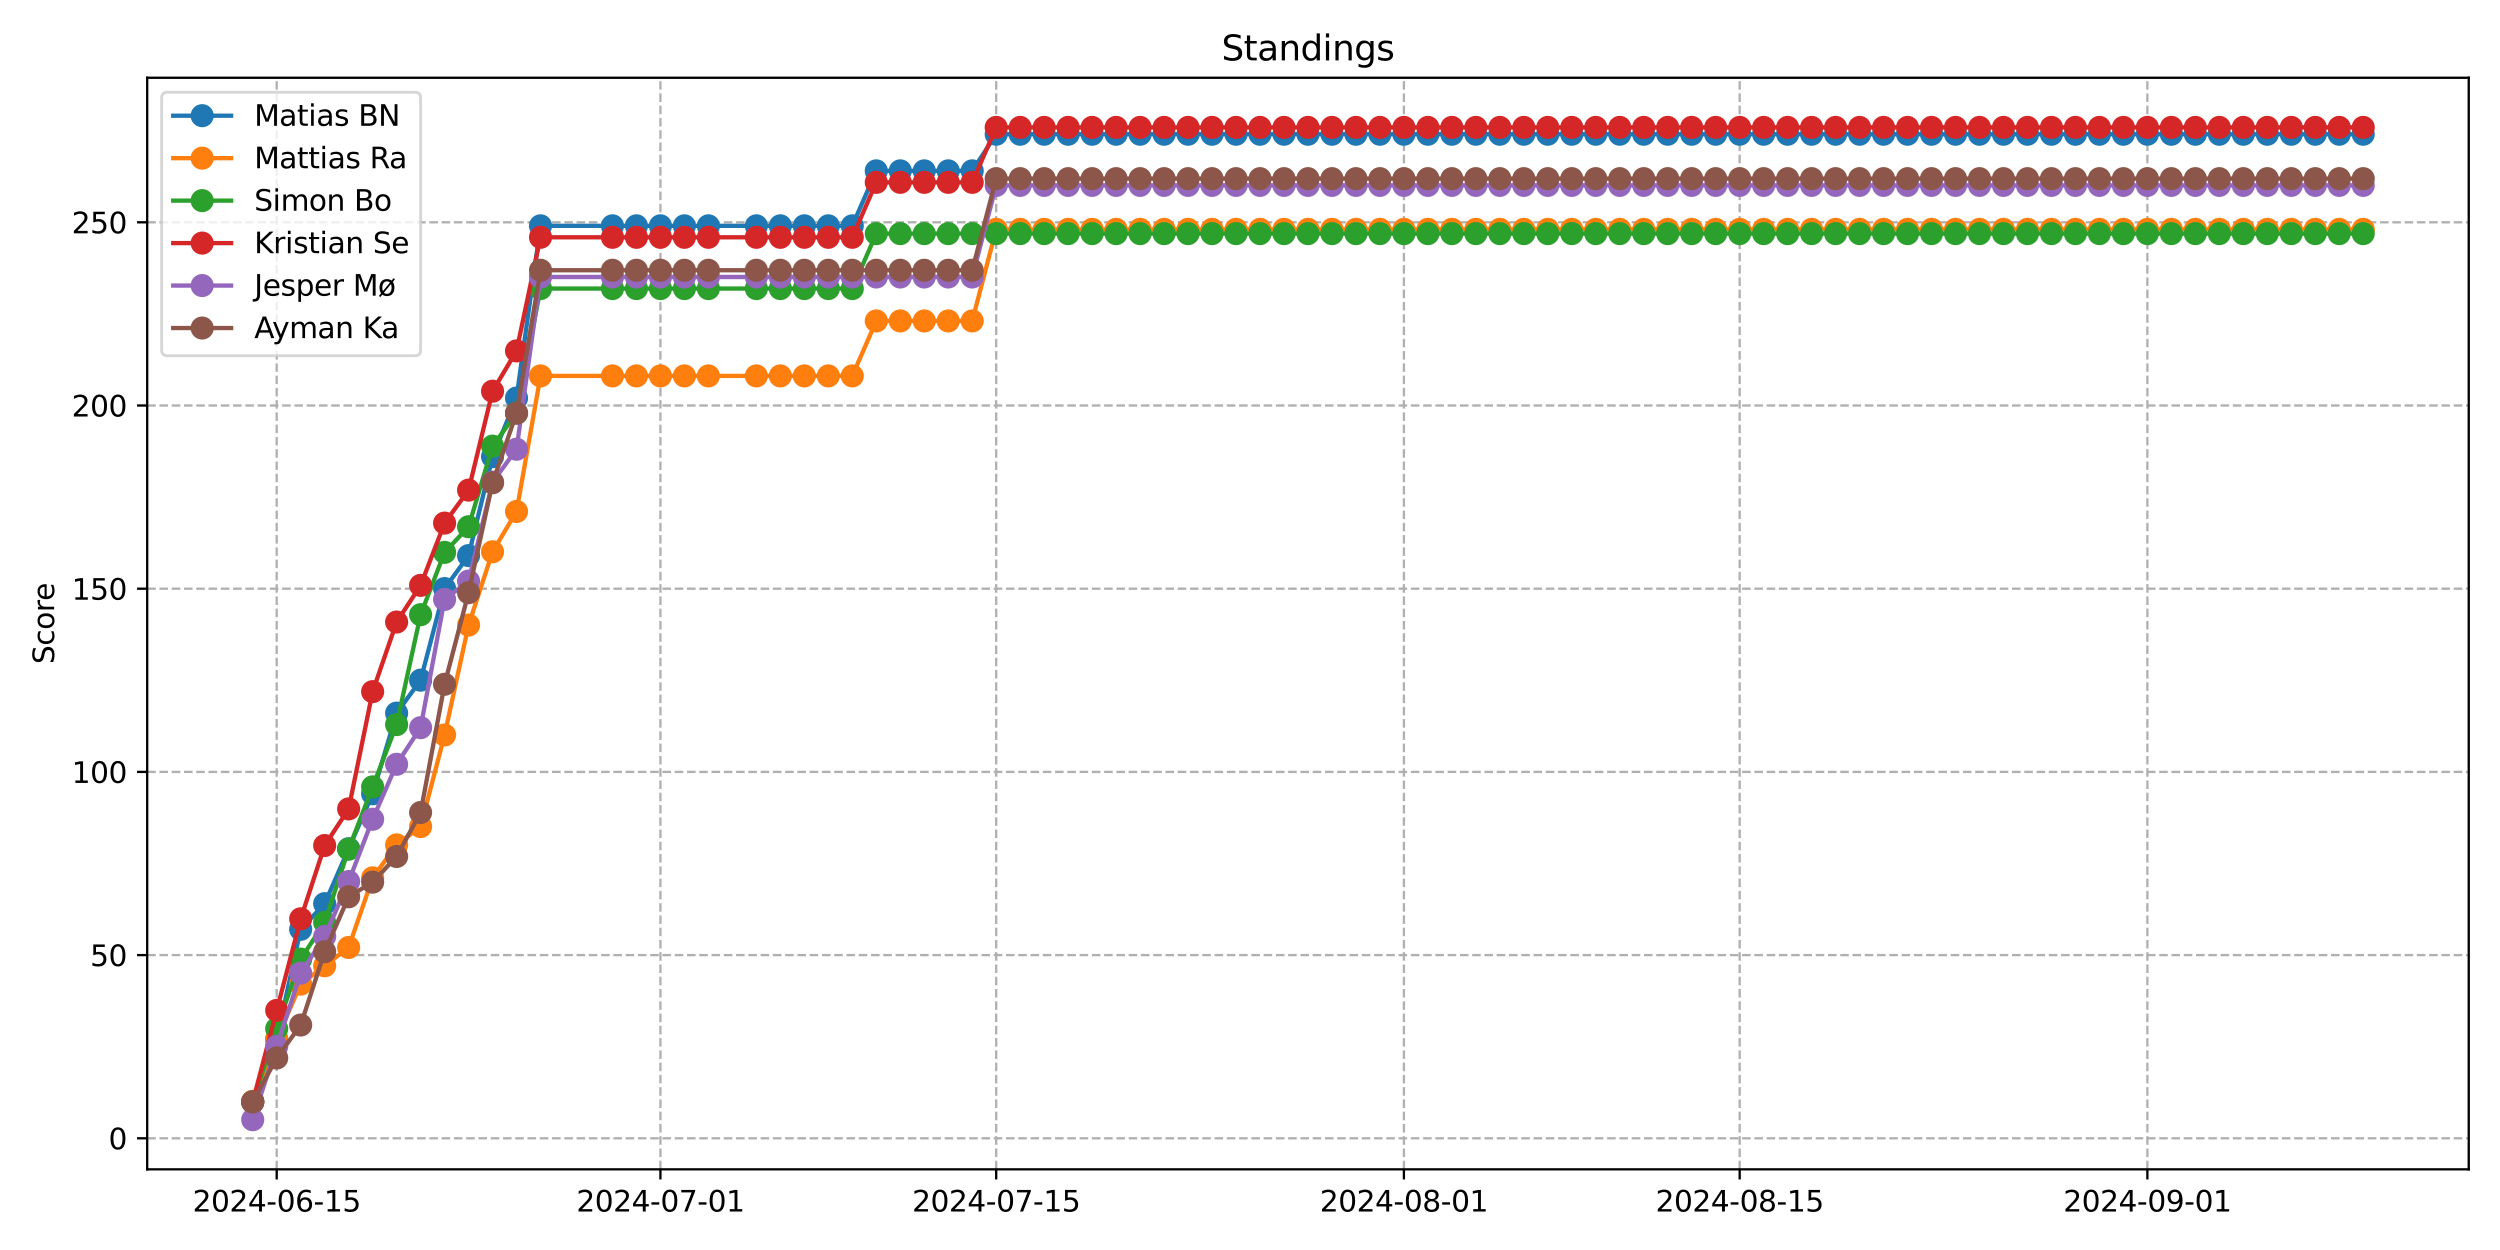 <?xml version="1.0" encoding="utf-8" standalone="no"?>
<!DOCTYPE svg PUBLIC "-//W3C//DTD SVG 1.1//EN"
  "http://www.w3.org/Graphics/SVG/1.1/DTD/svg11.dtd">
<svg xmlns:xlink="http://www.w3.org/1999/xlink" width="864pt" height="432pt" viewBox="0 0 864 432" xmlns="http://www.w3.org/2000/svg" version="1.1">
 <defs>
  <style type="text/css">*{stroke-linejoin: round; stroke-linecap: butt}</style>
 </defs>
 <g id="figure_1">
  <g id="patch_1">
   <path d="M 0 432 
L 864 432 
L 864 0 
L 0 0 
z
" style="fill: #ffffff"/>
  </g>
  <g id="axes_1">
   <g id="patch_2">
    <path d="M 50.87 404.12 
L 853.2 404.12 
L 853.2 26.88 
L 50.87 26.88 
z
" style="fill: #ffffff"/>
   </g>
   <g id="matplotlib.axis_1">
    <g id="xtick_1">
     <g id="line2d_1">
      <path d="M 95.628 404.12 
L 95.628 26.88 
" clip-path="url(#pdce8cfd078)" style="fill: none; stroke-dasharray: 2.96,1.28; stroke-dashoffset: 0; stroke: #b0b0b0; stroke-width: 0.8"/>
     </g>
     <g id="line2d_2">
      <defs>
       <path id="m89e40cc9c0" d="M 0 0 
L 0 3.5 
" style="stroke: #000000; stroke-width: 0.8"/>
      </defs>
      <g>
       <use xlink:href="#m89e40cc9c0" x="95.628" y="404.12" style="stroke: #000000; stroke-width: 0.8"/>
      </g>
     </g>
     <g id="text_1">
      <!-- 2024-06-15 -->
      <g transform="translate(66.57 418.718) scale(0.1 -0.1)">
       <defs>
        <path id="DejaVuSans-32" d="M 1228 531 
L 3431 531 
L 3431 0 
L 469 0 
L 469 531 
Q 828 903 1448 1529 
Q 2069 2156 2228 2338 
Q 2531 2678 2651 2914 
Q 2772 3150 2772 3378 
Q 2772 3750 2511 3984 
Q 2250 4219 1831 4219 
Q 1534 4219 1204 4116 
Q 875 4013 500 3803 
L 500 4441 
Q 881 4594 1212 4672 
Q 1544 4750 1819 4750 
Q 2544 4750 2975 4387 
Q 3406 4025 3406 3419 
Q 3406 3131 3298 2873 
Q 3191 2616 2906 2266 
Q 2828 2175 2409 1742 
Q 1991 1309 1228 531 
z
" transform="scale(0.016)"/>
        <path id="DejaVuSans-30" d="M 2034 4250 
Q 1547 4250 1301 3770 
Q 1056 3291 1056 2328 
Q 1056 1369 1301 889 
Q 1547 409 2034 409 
Q 2525 409 2770 889 
Q 3016 1369 3016 2328 
Q 3016 3291 2770 3770 
Q 2525 4250 2034 4250 
z
M 2034 4750 
Q 2819 4750 3233 4129 
Q 3647 3509 3647 2328 
Q 3647 1150 3233 529 
Q 2819 -91 2034 -91 
Q 1250 -91 836 529 
Q 422 1150 422 2328 
Q 422 3509 836 4129 
Q 1250 4750 2034 4750 
z
" transform="scale(0.016)"/>
        <path id="DejaVuSans-34" d="M 2419 4116 
L 825 1625 
L 2419 1625 
L 2419 4116 
z
M 2253 4666 
L 3047 4666 
L 3047 1625 
L 3713 1625 
L 3713 1100 
L 3047 1100 
L 3047 0 
L 2419 0 
L 2419 1100 
L 313 1100 
L 313 1709 
L 2253 4666 
z
" transform="scale(0.016)"/>
        <path id="DejaVuSans-2d" d="M 313 2009 
L 1997 2009 
L 1997 1497 
L 313 1497 
L 313 2009 
z
" transform="scale(0.016)"/>
        <path id="DejaVuSans-36" d="M 2113 2584 
Q 1688 2584 1439 2293 
Q 1191 2003 1191 1497 
Q 1191 994 1439 701 
Q 1688 409 2113 409 
Q 2538 409 2786 701 
Q 3034 994 3034 1497 
Q 3034 2003 2786 2293 
Q 2538 2584 2113 2584 
z
M 3366 4563 
L 3366 3988 
Q 3128 4100 2886 4159 
Q 2644 4219 2406 4219 
Q 1781 4219 1451 3797 
Q 1122 3375 1075 2522 
Q 1259 2794 1537 2939 
Q 1816 3084 2150 3084 
Q 2853 3084 3261 2657 
Q 3669 2231 3669 1497 
Q 3669 778 3244 343 
Q 2819 -91 2113 -91 
Q 1303 -91 875 529 
Q 447 1150 447 2328 
Q 447 3434 972 4092 
Q 1497 4750 2381 4750 
Q 2619 4750 2861 4703 
Q 3103 4656 3366 4563 
z
" transform="scale(0.016)"/>
        <path id="DejaVuSans-31" d="M 794 531 
L 1825 531 
L 1825 4091 
L 703 3866 
L 703 4441 
L 1819 4666 
L 2450 4666 
L 2450 531 
L 3481 531 
L 3481 0 
L 794 0 
L 794 531 
z
" transform="scale(0.016)"/>
        <path id="DejaVuSans-35" d="M 691 4666 
L 3169 4666 
L 3169 4134 
L 1269 4134 
L 1269 2991 
Q 1406 3038 1543 3061 
Q 1681 3084 1819 3084 
Q 2600 3084 3056 2656 
Q 3513 2228 3513 1497 
Q 3513 744 3044 326 
Q 2575 -91 1722 -91 
Q 1428 -91 1123 -41 
Q 819 9 494 109 
L 494 744 
Q 775 591 1075 516 
Q 1375 441 1709 441 
Q 2250 441 2565 725 
Q 2881 1009 2881 1497 
Q 2881 1984 2565 2268 
Q 2250 2553 1709 2553 
Q 1456 2553 1204 2497 
Q 953 2441 691 2322 
L 691 4666 
z
" transform="scale(0.016)"/>
       </defs>
       <use xlink:href="#DejaVuSans-32"/>
       <use xlink:href="#DejaVuSans-30" x="63.623"/>
       <use xlink:href="#DejaVuSans-32" x="127.246"/>
       <use xlink:href="#DejaVuSans-34" x="190.869"/>
       <use xlink:href="#DejaVuSans-2d" x="254.492"/>
       <use xlink:href="#DejaVuSans-30" x="290.576"/>
       <use xlink:href="#DejaVuSans-36" x="354.199"/>
       <use xlink:href="#DejaVuSans-2d" x="417.822"/>
       <use xlink:href="#DejaVuSans-31" x="453.906"/>
       <use xlink:href="#DejaVuSans-35" x="517.529"/>
      </g>
     </g>
    </g>
    <g id="xtick_2">
     <g id="line2d_3">
      <path d="M 228.245 404.12 
L 228.245 26.88 
" clip-path="url(#pdce8cfd078)" style="fill: none; stroke-dasharray: 2.96,1.28; stroke-dashoffset: 0; stroke: #b0b0b0; stroke-width: 0.8"/>
     </g>
     <g id="line2d_4">
      <g>
       <use xlink:href="#m89e40cc9c0" x="228.245" y="404.12" style="stroke: #000000; stroke-width: 0.8"/>
      </g>
     </g>
     <g id="text_2">
      <!-- 2024-07-01 -->
      <g transform="translate(199.187 418.718) scale(0.1 -0.1)">
       <defs>
        <path id="DejaVuSans-37" d="M 525 4666 
L 3525 4666 
L 3525 4397 
L 1831 0 
L 1172 0 
L 2766 4134 
L 525 4134 
L 525 4666 
z
" transform="scale(0.016)"/>
       </defs>
       <use xlink:href="#DejaVuSans-32"/>
       <use xlink:href="#DejaVuSans-30" x="63.623"/>
       <use xlink:href="#DejaVuSans-32" x="127.246"/>
       <use xlink:href="#DejaVuSans-34" x="190.869"/>
       <use xlink:href="#DejaVuSans-2d" x="254.492"/>
       <use xlink:href="#DejaVuSans-30" x="290.576"/>
       <use xlink:href="#DejaVuSans-37" x="354.199"/>
       <use xlink:href="#DejaVuSans-2d" x="417.822"/>
       <use xlink:href="#DejaVuSans-30" x="453.906"/>
       <use xlink:href="#DejaVuSans-31" x="517.529"/>
      </g>
     </g>
    </g>
    <g id="xtick_3">
     <g id="line2d_5">
      <path d="M 344.284 404.12 
L 344.284 26.88 
" clip-path="url(#pdce8cfd078)" style="fill: none; stroke-dasharray: 2.96,1.28; stroke-dashoffset: 0; stroke: #b0b0b0; stroke-width: 0.8"/>
     </g>
     <g id="line2d_6">
      <g>
       <use xlink:href="#m89e40cc9c0" x="344.284" y="404.12" style="stroke: #000000; stroke-width: 0.8"/>
      </g>
     </g>
     <g id="text_3">
      <!-- 2024-07-15 -->
      <g transform="translate(315.226 418.718) scale(0.1 -0.1)">
       <use xlink:href="#DejaVuSans-32"/>
       <use xlink:href="#DejaVuSans-30" x="63.623"/>
       <use xlink:href="#DejaVuSans-32" x="127.246"/>
       <use xlink:href="#DejaVuSans-34" x="190.869"/>
       <use xlink:href="#DejaVuSans-2d" x="254.492"/>
       <use xlink:href="#DejaVuSans-30" x="290.576"/>
       <use xlink:href="#DejaVuSans-37" x="354.199"/>
       <use xlink:href="#DejaVuSans-2d" x="417.822"/>
       <use xlink:href="#DejaVuSans-31" x="453.906"/>
       <use xlink:href="#DejaVuSans-35" x="517.529"/>
      </g>
     </g>
    </g>
    <g id="xtick_4">
     <g id="line2d_7">
      <path d="M 485.189 404.12 
L 485.189 26.88 
" clip-path="url(#pdce8cfd078)" style="fill: none; stroke-dasharray: 2.96,1.28; stroke-dashoffset: 0; stroke: #b0b0b0; stroke-width: 0.8"/>
     </g>
     <g id="line2d_8">
      <g>
       <use xlink:href="#m89e40cc9c0" x="485.189" y="404.12" style="stroke: #000000; stroke-width: 0.8"/>
      </g>
     </g>
     <g id="text_4">
      <!-- 2024-08-01 -->
      <g transform="translate(456.131 418.718) scale(0.1 -0.1)">
       <defs>
        <path id="DejaVuSans-38" d="M 2034 2216 
Q 1584 2216 1326 1975 
Q 1069 1734 1069 1313 
Q 1069 891 1326 650 
Q 1584 409 2034 409 
Q 2484 409 2743 651 
Q 3003 894 3003 1313 
Q 3003 1734 2745 1975 
Q 2488 2216 2034 2216 
z
M 1403 2484 
Q 997 2584 770 2862 
Q 544 3141 544 3541 
Q 544 4100 942 4425 
Q 1341 4750 2034 4750 
Q 2731 4750 3128 4425 
Q 3525 4100 3525 3541 
Q 3525 3141 3298 2862 
Q 3072 2584 2669 2484 
Q 3125 2378 3379 2068 
Q 3634 1759 3634 1313 
Q 3634 634 3220 271 
Q 2806 -91 2034 -91 
Q 1263 -91 848 271 
Q 434 634 434 1313 
Q 434 1759 690 2068 
Q 947 2378 1403 2484 
z
M 1172 3481 
Q 1172 3119 1398 2916 
Q 1625 2713 2034 2713 
Q 2441 2713 2670 2916 
Q 2900 3119 2900 3481 
Q 2900 3844 2670 4047 
Q 2441 4250 2034 4250 
Q 1625 4250 1398 4047 
Q 1172 3844 1172 3481 
z
" transform="scale(0.016)"/>
       </defs>
       <use xlink:href="#DejaVuSans-32"/>
       <use xlink:href="#DejaVuSans-30" x="63.623"/>
       <use xlink:href="#DejaVuSans-32" x="127.246"/>
       <use xlink:href="#DejaVuSans-34" x="190.869"/>
       <use xlink:href="#DejaVuSans-2d" x="254.492"/>
       <use xlink:href="#DejaVuSans-30" x="290.576"/>
       <use xlink:href="#DejaVuSans-38" x="354.199"/>
       <use xlink:href="#DejaVuSans-2d" x="417.822"/>
       <use xlink:href="#DejaVuSans-30" x="453.906"/>
       <use xlink:href="#DejaVuSans-31" x="517.529"/>
      </g>
     </g>
    </g>
    <g id="xtick_5">
     <g id="line2d_9">
      <path d="M 601.229 404.12 
L 601.229 26.88 
" clip-path="url(#pdce8cfd078)" style="fill: none; stroke-dasharray: 2.96,1.28; stroke-dashoffset: 0; stroke: #b0b0b0; stroke-width: 0.8"/>
     </g>
     <g id="line2d_10">
      <g>
       <use xlink:href="#m89e40cc9c0" x="601.229" y="404.12" style="stroke: #000000; stroke-width: 0.8"/>
      </g>
     </g>
     <g id="text_5">
      <!-- 2024-08-15 -->
      <g transform="translate(572.171 418.718) scale(0.1 -0.1)">
       <use xlink:href="#DejaVuSans-32"/>
       <use xlink:href="#DejaVuSans-30" x="63.623"/>
       <use xlink:href="#DejaVuSans-32" x="127.246"/>
       <use xlink:href="#DejaVuSans-34" x="190.869"/>
       <use xlink:href="#DejaVuSans-2d" x="254.492"/>
       <use xlink:href="#DejaVuSans-30" x="290.576"/>
       <use xlink:href="#DejaVuSans-38" x="354.199"/>
       <use xlink:href="#DejaVuSans-2d" x="417.822"/>
       <use xlink:href="#DejaVuSans-31" x="453.906"/>
       <use xlink:href="#DejaVuSans-35" x="517.529"/>
      </g>
     </g>
    </g>
    <g id="xtick_6">
     <g id="line2d_11">
      <path d="M 742.134 404.12 
L 742.134 26.88 
" clip-path="url(#pdce8cfd078)" style="fill: none; stroke-dasharray: 2.96,1.28; stroke-dashoffset: 0; stroke: #b0b0b0; stroke-width: 0.8"/>
     </g>
     <g id="line2d_12">
      <g>
       <use xlink:href="#m89e40cc9c0" x="742.134" y="404.12" style="stroke: #000000; stroke-width: 0.8"/>
      </g>
     </g>
     <g id="text_6">
      <!-- 2024-09-01 -->
      <g transform="translate(713.076 418.718) scale(0.1 -0.1)">
       <defs>
        <path id="DejaVuSans-39" d="M 703 97 
L 703 672 
Q 941 559 1184 500 
Q 1428 441 1663 441 
Q 2288 441 2617 861 
Q 2947 1281 2994 2138 
Q 2813 1869 2534 1725 
Q 2256 1581 1919 1581 
Q 1219 1581 811 2004 
Q 403 2428 403 3163 
Q 403 3881 828 4315 
Q 1253 4750 1959 4750 
Q 2769 4750 3195 4129 
Q 3622 3509 3622 2328 
Q 3622 1225 3098 567 
Q 2575 -91 1691 -91 
Q 1453 -91 1209 -44 
Q 966 3 703 97 
z
M 1959 2075 
Q 2384 2075 2632 2365 
Q 2881 2656 2881 3163 
Q 2881 3666 2632 3958 
Q 2384 4250 1959 4250 
Q 1534 4250 1286 3958 
Q 1038 3666 1038 3163 
Q 1038 2656 1286 2365 
Q 1534 2075 1959 2075 
z
" transform="scale(0.016)"/>
       </defs>
       <use xlink:href="#DejaVuSans-32"/>
       <use xlink:href="#DejaVuSans-30" x="63.623"/>
       <use xlink:href="#DejaVuSans-32" x="127.246"/>
       <use xlink:href="#DejaVuSans-34" x="190.869"/>
       <use xlink:href="#DejaVuSans-2d" x="254.492"/>
       <use xlink:href="#DejaVuSans-30" x="290.576"/>
       <use xlink:href="#DejaVuSans-39" x="354.199"/>
       <use xlink:href="#DejaVuSans-2d" x="417.822"/>
       <use xlink:href="#DejaVuSans-30" x="453.906"/>
       <use xlink:href="#DejaVuSans-31" x="517.529"/>
      </g>
     </g>
    </g>
   </g>
   <g id="matplotlib.axis_2">
    <g id="ytick_1">
     <g id="line2d_13">
      <path d="M 50.87 393.398 
L 853.2 393.398 
" clip-path="url(#pdce8cfd078)" style="fill: none; stroke-dasharray: 2.96,1.28; stroke-dashoffset: 0; stroke: #b0b0b0; stroke-width: 0.8"/>
     </g>
     <g id="line2d_14">
      <defs>
       <path id="mbccaf4a7a7" d="M 0 0 
L -3.5 0 
" style="stroke: #000000; stroke-width: 0.8"/>
      </defs>
      <g>
       <use xlink:href="#mbccaf4a7a7" x="50.87" y="393.398" style="stroke: #000000; stroke-width: 0.8"/>
      </g>
     </g>
     <g id="text_7">
      <!-- 0 -->
      <g transform="translate(37.508 397.197) scale(0.1 -0.1)">
       <use xlink:href="#DejaVuSans-30"/>
      </g>
     </g>
    </g>
    <g id="ytick_2">
     <g id="line2d_15">
      <path d="M 50.87 330.085 
L 853.2 330.085 
" clip-path="url(#pdce8cfd078)" style="fill: none; stroke-dasharray: 2.96,1.28; stroke-dashoffset: 0; stroke: #b0b0b0; stroke-width: 0.8"/>
     </g>
     <g id="line2d_16">
      <g>
       <use xlink:href="#mbccaf4a7a7" x="50.87" y="330.085" style="stroke: #000000; stroke-width: 0.8"/>
      </g>
     </g>
     <g id="text_8">
      <!-- 50 -->
      <g transform="translate(31.145 333.884) scale(0.1 -0.1)">
       <use xlink:href="#DejaVuSans-35"/>
       <use xlink:href="#DejaVuSans-30" x="63.623"/>
      </g>
     </g>
    </g>
    <g id="ytick_3">
     <g id="line2d_17">
      <path d="M 50.87 266.772 
L 853.2 266.772 
" clip-path="url(#pdce8cfd078)" style="fill: none; stroke-dasharray: 2.96,1.28; stroke-dashoffset: 0; stroke: #b0b0b0; stroke-width: 0.8"/>
     </g>
     <g id="line2d_18">
      <g>
       <use xlink:href="#mbccaf4a7a7" x="50.87" y="266.772" style="stroke: #000000; stroke-width: 0.8"/>
      </g>
     </g>
     <g id="text_9">
      <!-- 100 -->
      <g transform="translate(24.782 270.571) scale(0.1 -0.1)">
       <use xlink:href="#DejaVuSans-31"/>
       <use xlink:href="#DejaVuSans-30" x="63.623"/>
       <use xlink:href="#DejaVuSans-30" x="127.246"/>
      </g>
     </g>
    </g>
    <g id="ytick_4">
     <g id="line2d_19">
      <path d="M 50.87 203.458 
L 853.2 203.458 
" clip-path="url(#pdce8cfd078)" style="fill: none; stroke-dasharray: 2.96,1.28; stroke-dashoffset: 0; stroke: #b0b0b0; stroke-width: 0.8"/>
     </g>
     <g id="line2d_20">
      <g>
       <use xlink:href="#mbccaf4a7a7" x="50.87" y="203.458" style="stroke: #000000; stroke-width: 0.8"/>
      </g>
     </g>
     <g id="text_10">
      <!-- 150 -->
      <g transform="translate(24.782 207.258) scale(0.1 -0.1)">
       <use xlink:href="#DejaVuSans-31"/>
       <use xlink:href="#DejaVuSans-35" x="63.623"/>
       <use xlink:href="#DejaVuSans-30" x="127.246"/>
      </g>
     </g>
    </g>
    <g id="ytick_5">
     <g id="line2d_21">
      <path d="M 50.87 140.145 
L 853.2 140.145 
" clip-path="url(#pdce8cfd078)" style="fill: none; stroke-dasharray: 2.96,1.28; stroke-dashoffset: 0; stroke: #b0b0b0; stroke-width: 0.8"/>
     </g>
     <g id="line2d_22">
      <g>
       <use xlink:href="#mbccaf4a7a7" x="50.87" y="140.145" style="stroke: #000000; stroke-width: 0.8"/>
      </g>
     </g>
     <g id="text_11">
      <!-- 200 -->
      <g transform="translate(24.782 143.945) scale(0.1 -0.1)">
       <use xlink:href="#DejaVuSans-32"/>
       <use xlink:href="#DejaVuSans-30" x="63.623"/>
       <use xlink:href="#DejaVuSans-30" x="127.246"/>
      </g>
     </g>
    </g>
    <g id="ytick_6">
     <g id="line2d_23">
      <path d="M 50.87 76.832 
L 853.2 76.832 
" clip-path="url(#pdce8cfd078)" style="fill: none; stroke-dasharray: 2.96,1.28; stroke-dashoffset: 0; stroke: #b0b0b0; stroke-width: 0.8"/>
     </g>
     <g id="line2d_24">
      <g>
       <use xlink:href="#mbccaf4a7a7" x="50.87" y="76.832" style="stroke: #000000; stroke-width: 0.8"/>
      </g>
     </g>
     <g id="text_12">
      <!-- 250 -->
      <g transform="translate(24.782 80.631) scale(0.1 -0.1)">
       <use xlink:href="#DejaVuSans-32"/>
       <use xlink:href="#DejaVuSans-35" x="63.623"/>
       <use xlink:href="#DejaVuSans-30" x="127.246"/>
      </g>
     </g>
    </g>
    <g id="text_13">
     <!-- Score -->
     <g transform="translate(18.703 229.502) rotate(-90) scale(0.1 -0.1)">
      <defs>
       <path id="DejaVuSans-53" d="M 3425 4513 
L 3425 3897 
Q 3066 4069 2747 4153 
Q 2428 4238 2131 4238 
Q 1616 4238 1336 4038 
Q 1056 3838 1056 3469 
Q 1056 3159 1242 3001 
Q 1428 2844 1947 2747 
L 2328 2669 
Q 3034 2534 3370 2195 
Q 3706 1856 3706 1288 
Q 3706 609 3251 259 
Q 2797 -91 1919 -91 
Q 1588 -91 1214 -16 
Q 841 59 441 206 
L 441 856 
Q 825 641 1194 531 
Q 1563 422 1919 422 
Q 2459 422 2753 634 
Q 3047 847 3047 1241 
Q 3047 1584 2836 1778 
Q 2625 1972 2144 2069 
L 1759 2144 
Q 1053 2284 737 2584 
Q 422 2884 422 3419 
Q 422 4038 858 4394 
Q 1294 4750 2059 4750 
Q 2388 4750 2728 4690 
Q 3069 4631 3425 4513 
z
" transform="scale(0.016)"/>
       <path id="DejaVuSans-63" d="M 3122 3366 
L 3122 2828 
Q 2878 2963 2633 3030 
Q 2388 3097 2138 3097 
Q 1578 3097 1268 2742 
Q 959 2388 959 1747 
Q 959 1106 1268 751 
Q 1578 397 2138 397 
Q 2388 397 2633 464 
Q 2878 531 3122 666 
L 3122 134 
Q 2881 22 2623 -34 
Q 2366 -91 2075 -91 
Q 1284 -91 818 406 
Q 353 903 353 1747 
Q 353 2603 823 3093 
Q 1294 3584 2113 3584 
Q 2378 3584 2631 3529 
Q 2884 3475 3122 3366 
z
" transform="scale(0.016)"/>
       <path id="DejaVuSans-6f" d="M 1959 3097 
Q 1497 3097 1228 2736 
Q 959 2375 959 1747 
Q 959 1119 1226 758 
Q 1494 397 1959 397 
Q 2419 397 2687 759 
Q 2956 1122 2956 1747 
Q 2956 2369 2687 2733 
Q 2419 3097 1959 3097 
z
M 1959 3584 
Q 2709 3584 3137 3096 
Q 3566 2609 3566 1747 
Q 3566 888 3137 398 
Q 2709 -91 1959 -91 
Q 1206 -91 779 398 
Q 353 888 353 1747 
Q 353 2609 779 3096 
Q 1206 3584 1959 3584 
z
" transform="scale(0.016)"/>
       <path id="DejaVuSans-72" d="M 2631 2963 
Q 2534 3019 2420 3045 
Q 2306 3072 2169 3072 
Q 1681 3072 1420 2755 
Q 1159 2438 1159 1844 
L 1159 0 
L 581 0 
L 581 3500 
L 1159 3500 
L 1159 2956 
Q 1341 3275 1631 3429 
Q 1922 3584 2338 3584 
Q 2397 3584 2469 3576 
Q 2541 3569 2628 3553 
L 2631 2963 
z
" transform="scale(0.016)"/>
       <path id="DejaVuSans-65" d="M 3597 1894 
L 3597 1613 
L 953 1613 
Q 991 1019 1311 708 
Q 1631 397 2203 397 
Q 2534 397 2845 478 
Q 3156 559 3463 722 
L 3463 178 
Q 3153 47 2828 -22 
Q 2503 -91 2169 -91 
Q 1331 -91 842 396 
Q 353 884 353 1716 
Q 353 2575 817 3079 
Q 1281 3584 2069 3584 
Q 2775 3584 3186 3129 
Q 3597 2675 3597 1894 
z
M 3022 2063 
Q 3016 2534 2758 2815 
Q 2500 3097 2075 3097 
Q 1594 3097 1305 2825 
Q 1016 2553 972 2059 
L 3022 2063 
z
" transform="scale(0.016)"/>
      </defs>
      <use xlink:href="#DejaVuSans-53"/>
      <use xlink:href="#DejaVuSans-63" x="63.477"/>
      <use xlink:href="#DejaVuSans-6f" x="118.457"/>
      <use xlink:href="#DejaVuSans-72" x="179.639"/>
      <use xlink:href="#DejaVuSans-65" x="218.502"/>
     </g>
    </g>
   </g>
   <g id="line2d_25">
    <path d="M 87.34 380.683 
L 95.628 359.157 
L 103.917 321.169 
L 112.205 312.305 
L 120.494 293.311 
L 128.782 274.317 
L 137.071 246.459 
L 145.359 235.063 
L 153.648 203.406 
L 161.936 192.01 
L 170.225 157.821 
L 178.513 137.561 
L 186.802 78.046 
L 211.668 78.046 
L 219.956 78.046 
L 228.245 78.046 
L 236.533 78.046 
L 244.822 78.046 
L 261.399 78.046 
L 269.687 78.046 
L 277.976 78.046 
L 286.264 78.046 
L 294.553 78.046 
L 302.841 59.052 
L 311.13 59.052 
L 319.418 59.052 
L 327.707 59.052 
L 335.996 59.052 
L 344.284 46.39 
L 352.573 46.39 
L 360.861 46.39 
L 369.15 46.39 
L 377.438 46.39 
L 385.727 46.39 
L 394.015 46.39 
L 402.304 46.39 
L 410.592 46.39 
L 418.881 46.39 
L 427.169 46.39 
L 435.458 46.39 
L 443.746 46.39 
L 452.035 46.39 
L 460.324 46.39 
L 468.612 46.39 
L 476.901 46.39 
L 485.189 46.39 
L 493.478 46.39 
L 501.766 46.39 
L 510.055 46.39 
L 518.343 46.39 
L 526.632 46.39 
L 534.92 46.39 
L 543.209 46.39 
L 551.497 46.39 
L 559.786 46.39 
L 568.074 46.39 
L 576.363 46.39 
L 584.652 46.39 
L 592.94 46.39 
L 601.229 46.39 
L 609.517 46.39 
L 617.806 46.39 
L 626.094 46.39 
L 634.383 46.39 
L 642.671 46.39 
L 650.96 46.39 
L 659.248 46.39 
L 667.537 46.39 
L 675.825 46.39 
L 684.114 46.39 
L 692.402 46.39 
L 700.691 46.39 
L 708.98 46.39 
L 717.268 46.39 
L 725.557 46.39 
L 733.845 46.39 
L 742.134 46.39 
L 750.422 46.39 
L 758.711 46.39 
L 766.999 46.39 
L 775.288 46.39 
L 783.576 46.39 
L 791.865 46.39 
L 800.153 46.39 
L 808.442 46.39 
L 816.73 46.39 
" clip-path="url(#pdce8cfd078)" style="fill: none; stroke: #1f77b4; stroke-width: 1.5; stroke-linecap: square"/>
    <defs>
     <path id="m50112fa0c3" d="M 0 3.5 
C 0.928 3.5 1.819 3.131 2.475 2.475 
C 3.131 1.819 3.5 0.928 3.5 0 
C 3.5 -0.928 3.131 -1.819 2.475 -2.475 
C 1.819 -3.131 0.928 -3.5 0 -3.5 
C -0.928 -3.5 -1.819 -3.131 -2.475 -2.475 
C -3.131 -1.819 -3.5 -0.928 -3.5 0 
C -3.5 0.928 -3.131 1.819 -2.475 2.475 
C -1.819 3.131 -0.928 3.5 0 3.5 
z
" style="stroke: #1f77b4"/>
    </defs>
    <g clip-path="url(#pdce8cfd078)">
     <use xlink:href="#m50112fa0c3" x="87.34" y="380.683" style="fill: #1f77b4; stroke: #1f77b4"/>
     <use xlink:href="#m50112fa0c3" x="95.628" y="359.157" style="fill: #1f77b4; stroke: #1f77b4"/>
     <use xlink:href="#m50112fa0c3" x="103.917" y="321.169" style="fill: #1f77b4; stroke: #1f77b4"/>
     <use xlink:href="#m50112fa0c3" x="112.205" y="312.305" style="fill: #1f77b4; stroke: #1f77b4"/>
     <use xlink:href="#m50112fa0c3" x="120.494" y="293.311" style="fill: #1f77b4; stroke: #1f77b4"/>
     <use xlink:href="#m50112fa0c3" x="128.782" y="274.317" style="fill: #1f77b4; stroke: #1f77b4"/>
     <use xlink:href="#m50112fa0c3" x="137.071" y="246.459" style="fill: #1f77b4; stroke: #1f77b4"/>
     <use xlink:href="#m50112fa0c3" x="145.359" y="235.063" style="fill: #1f77b4; stroke: #1f77b4"/>
     <use xlink:href="#m50112fa0c3" x="153.648" y="203.406" style="fill: #1f77b4; stroke: #1f77b4"/>
     <use xlink:href="#m50112fa0c3" x="161.936" y="192.01" style="fill: #1f77b4; stroke: #1f77b4"/>
     <use xlink:href="#m50112fa0c3" x="170.225" y="157.821" style="fill: #1f77b4; stroke: #1f77b4"/>
     <use xlink:href="#m50112fa0c3" x="178.513" y="137.561" style="fill: #1f77b4; stroke: #1f77b4"/>
     <use xlink:href="#m50112fa0c3" x="186.802" y="78.046" style="fill: #1f77b4; stroke: #1f77b4"/>
     <use xlink:href="#m50112fa0c3" x="211.668" y="78.046" style="fill: #1f77b4; stroke: #1f77b4"/>
     <use xlink:href="#m50112fa0c3" x="219.956" y="78.046" style="fill: #1f77b4; stroke: #1f77b4"/>
     <use xlink:href="#m50112fa0c3" x="228.245" y="78.046" style="fill: #1f77b4; stroke: #1f77b4"/>
     <use xlink:href="#m50112fa0c3" x="236.533" y="78.046" style="fill: #1f77b4; stroke: #1f77b4"/>
     <use xlink:href="#m50112fa0c3" x="244.822" y="78.046" style="fill: #1f77b4; stroke: #1f77b4"/>
     <use xlink:href="#m50112fa0c3" x="261.399" y="78.046" style="fill: #1f77b4; stroke: #1f77b4"/>
     <use xlink:href="#m50112fa0c3" x="269.687" y="78.046" style="fill: #1f77b4; stroke: #1f77b4"/>
     <use xlink:href="#m50112fa0c3" x="277.976" y="78.046" style="fill: #1f77b4; stroke: #1f77b4"/>
     <use xlink:href="#m50112fa0c3" x="286.264" y="78.046" style="fill: #1f77b4; stroke: #1f77b4"/>
     <use xlink:href="#m50112fa0c3" x="294.553" y="78.046" style="fill: #1f77b4; stroke: #1f77b4"/>
     <use xlink:href="#m50112fa0c3" x="302.841" y="59.052" style="fill: #1f77b4; stroke: #1f77b4"/>
     <use xlink:href="#m50112fa0c3" x="311.13" y="59.052" style="fill: #1f77b4; stroke: #1f77b4"/>
     <use xlink:href="#m50112fa0c3" x="319.418" y="59.052" style="fill: #1f77b4; stroke: #1f77b4"/>
     <use xlink:href="#m50112fa0c3" x="327.707" y="59.052" style="fill: #1f77b4; stroke: #1f77b4"/>
     <use xlink:href="#m50112fa0c3" x="335.996" y="59.052" style="fill: #1f77b4; stroke: #1f77b4"/>
     <use xlink:href="#m50112fa0c3" x="344.284" y="46.39" style="fill: #1f77b4; stroke: #1f77b4"/>
     <use xlink:href="#m50112fa0c3" x="352.573" y="46.39" style="fill: #1f77b4; stroke: #1f77b4"/>
     <use xlink:href="#m50112fa0c3" x="360.861" y="46.39" style="fill: #1f77b4; stroke: #1f77b4"/>
     <use xlink:href="#m50112fa0c3" x="369.15" y="46.39" style="fill: #1f77b4; stroke: #1f77b4"/>
     <use xlink:href="#m50112fa0c3" x="377.438" y="46.39" style="fill: #1f77b4; stroke: #1f77b4"/>
     <use xlink:href="#m50112fa0c3" x="385.727" y="46.39" style="fill: #1f77b4; stroke: #1f77b4"/>
     <use xlink:href="#m50112fa0c3" x="394.015" y="46.39" style="fill: #1f77b4; stroke: #1f77b4"/>
     <use xlink:href="#m50112fa0c3" x="402.304" y="46.39" style="fill: #1f77b4; stroke: #1f77b4"/>
     <use xlink:href="#m50112fa0c3" x="410.592" y="46.39" style="fill: #1f77b4; stroke: #1f77b4"/>
     <use xlink:href="#m50112fa0c3" x="418.881" y="46.39" style="fill: #1f77b4; stroke: #1f77b4"/>
     <use xlink:href="#m50112fa0c3" x="427.169" y="46.39" style="fill: #1f77b4; stroke: #1f77b4"/>
     <use xlink:href="#m50112fa0c3" x="435.458" y="46.39" style="fill: #1f77b4; stroke: #1f77b4"/>
     <use xlink:href="#m50112fa0c3" x="443.746" y="46.39" style="fill: #1f77b4; stroke: #1f77b4"/>
     <use xlink:href="#m50112fa0c3" x="452.035" y="46.39" style="fill: #1f77b4; stroke: #1f77b4"/>
     <use xlink:href="#m50112fa0c3" x="460.324" y="46.39" style="fill: #1f77b4; stroke: #1f77b4"/>
     <use xlink:href="#m50112fa0c3" x="468.612" y="46.39" style="fill: #1f77b4; stroke: #1f77b4"/>
     <use xlink:href="#m50112fa0c3" x="476.901" y="46.39" style="fill: #1f77b4; stroke: #1f77b4"/>
     <use xlink:href="#m50112fa0c3" x="485.189" y="46.39" style="fill: #1f77b4; stroke: #1f77b4"/>
     <use xlink:href="#m50112fa0c3" x="493.478" y="46.39" style="fill: #1f77b4; stroke: #1f77b4"/>
     <use xlink:href="#m50112fa0c3" x="501.766" y="46.39" style="fill: #1f77b4; stroke: #1f77b4"/>
     <use xlink:href="#m50112fa0c3" x="510.055" y="46.39" style="fill: #1f77b4; stroke: #1f77b4"/>
     <use xlink:href="#m50112fa0c3" x="518.343" y="46.39" style="fill: #1f77b4; stroke: #1f77b4"/>
     <use xlink:href="#m50112fa0c3" x="526.632" y="46.39" style="fill: #1f77b4; stroke: #1f77b4"/>
     <use xlink:href="#m50112fa0c3" x="534.92" y="46.39" style="fill: #1f77b4; stroke: #1f77b4"/>
     <use xlink:href="#m50112fa0c3" x="543.209" y="46.39" style="fill: #1f77b4; stroke: #1f77b4"/>
     <use xlink:href="#m50112fa0c3" x="551.497" y="46.39" style="fill: #1f77b4; stroke: #1f77b4"/>
     <use xlink:href="#m50112fa0c3" x="559.786" y="46.39" style="fill: #1f77b4; stroke: #1f77b4"/>
     <use xlink:href="#m50112fa0c3" x="568.074" y="46.39" style="fill: #1f77b4; stroke: #1f77b4"/>
     <use xlink:href="#m50112fa0c3" x="576.363" y="46.39" style="fill: #1f77b4; stroke: #1f77b4"/>
     <use xlink:href="#m50112fa0c3" x="584.652" y="46.39" style="fill: #1f77b4; stroke: #1f77b4"/>
     <use xlink:href="#m50112fa0c3" x="592.94" y="46.39" style="fill: #1f77b4; stroke: #1f77b4"/>
     <use xlink:href="#m50112fa0c3" x="601.229" y="46.39" style="fill: #1f77b4; stroke: #1f77b4"/>
     <use xlink:href="#m50112fa0c3" x="609.517" y="46.39" style="fill: #1f77b4; stroke: #1f77b4"/>
     <use xlink:href="#m50112fa0c3" x="617.806" y="46.39" style="fill: #1f77b4; stroke: #1f77b4"/>
     <use xlink:href="#m50112fa0c3" x="626.094" y="46.39" style="fill: #1f77b4; stroke: #1f77b4"/>
     <use xlink:href="#m50112fa0c3" x="634.383" y="46.39" style="fill: #1f77b4; stroke: #1f77b4"/>
     <use xlink:href="#m50112fa0c3" x="642.671" y="46.39" style="fill: #1f77b4; stroke: #1f77b4"/>
     <use xlink:href="#m50112fa0c3" x="650.96" y="46.39" style="fill: #1f77b4; stroke: #1f77b4"/>
     <use xlink:href="#m50112fa0c3" x="659.248" y="46.39" style="fill: #1f77b4; stroke: #1f77b4"/>
     <use xlink:href="#m50112fa0c3" x="667.537" y="46.39" style="fill: #1f77b4; stroke: #1f77b4"/>
     <use xlink:href="#m50112fa0c3" x="675.825" y="46.39" style="fill: #1f77b4; stroke: #1f77b4"/>
     <use xlink:href="#m50112fa0c3" x="684.114" y="46.39" style="fill: #1f77b4; stroke: #1f77b4"/>
     <use xlink:href="#m50112fa0c3" x="692.402" y="46.39" style="fill: #1f77b4; stroke: #1f77b4"/>
     <use xlink:href="#m50112fa0c3" x="700.691" y="46.39" style="fill: #1f77b4; stroke: #1f77b4"/>
     <use xlink:href="#m50112fa0c3" x="708.98" y="46.39" style="fill: #1f77b4; stroke: #1f77b4"/>
     <use xlink:href="#m50112fa0c3" x="717.268" y="46.39" style="fill: #1f77b4; stroke: #1f77b4"/>
     <use xlink:href="#m50112fa0c3" x="725.557" y="46.39" style="fill: #1f77b4; stroke: #1f77b4"/>
     <use xlink:href="#m50112fa0c3" x="733.845" y="46.39" style="fill: #1f77b4; stroke: #1f77b4"/>
     <use xlink:href="#m50112fa0c3" x="742.134" y="46.39" style="fill: #1f77b4; stroke: #1f77b4"/>
     <use xlink:href="#m50112fa0c3" x="750.422" y="46.39" style="fill: #1f77b4; stroke: #1f77b4"/>
     <use xlink:href="#m50112fa0c3" x="758.711" y="46.39" style="fill: #1f77b4; stroke: #1f77b4"/>
     <use xlink:href="#m50112fa0c3" x="766.999" y="46.39" style="fill: #1f77b4; stroke: #1f77b4"/>
     <use xlink:href="#m50112fa0c3" x="775.288" y="46.39" style="fill: #1f77b4; stroke: #1f77b4"/>
     <use xlink:href="#m50112fa0c3" x="783.576" y="46.39" style="fill: #1f77b4; stroke: #1f77b4"/>
     <use xlink:href="#m50112fa0c3" x="791.865" y="46.39" style="fill: #1f77b4; stroke: #1f77b4"/>
     <use xlink:href="#m50112fa0c3" x="800.153" y="46.39" style="fill: #1f77b4; stroke: #1f77b4"/>
     <use xlink:href="#m50112fa0c3" x="808.442" y="46.39" style="fill: #1f77b4; stroke: #1f77b4"/>
     <use xlink:href="#m50112fa0c3" x="816.73" y="46.39" style="fill: #1f77b4; stroke: #1f77b4"/>
    </g>
   </g>
   <g id="line2d_26">
    <path d="M 87.34 380.632 
L 95.628 359.106 
L 103.917 340.112 
L 112.205 333.781 
L 120.494 327.449 
L 128.782 303.39 
L 137.071 291.994 
L 145.359 285.663 
L 153.648 254.006 
L 161.936 216.018 
L 170.225 190.693 
L 178.513 176.764 
L 186.802 129.912 
L 211.668 129.912 
L 219.956 129.912 
L 228.245 129.912 
L 236.533 129.912 
L 244.822 129.912 
L 261.399 129.912 
L 269.687 129.912 
L 277.976 129.912 
L 286.264 129.912 
L 294.553 129.912 
L 302.841 110.918 
L 311.13 110.918 
L 319.418 110.918 
L 327.707 110.918 
L 335.996 110.918 
L 344.284 79.262 
L 352.573 79.262 
L 360.861 79.262 
L 369.15 79.262 
L 377.438 79.262 
L 385.727 79.262 
L 394.015 79.262 
L 402.304 79.262 
L 410.592 79.262 
L 418.881 79.262 
L 427.169 79.262 
L 435.458 79.262 
L 443.746 79.262 
L 452.035 79.262 
L 460.324 79.262 
L 468.612 79.262 
L 476.901 79.262 
L 485.189 79.262 
L 493.478 79.262 
L 501.766 79.262 
L 510.055 79.262 
L 518.343 79.262 
L 526.632 79.262 
L 534.92 79.262 
L 543.209 79.262 
L 551.497 79.262 
L 559.786 79.262 
L 568.074 79.262 
L 576.363 79.262 
L 584.652 79.262 
L 592.94 79.262 
L 601.229 79.262 
L 609.517 79.262 
L 617.806 79.262 
L 626.094 79.262 
L 634.383 79.262 
L 642.671 79.262 
L 650.96 79.262 
L 659.248 79.262 
L 667.537 79.262 
L 675.825 79.262 
L 684.114 79.262 
L 692.402 79.262 
L 700.691 79.262 
L 708.98 79.262 
L 717.268 79.262 
L 725.557 79.262 
L 733.845 79.262 
L 742.134 79.262 
L 750.422 79.262 
L 758.711 79.262 
L 766.999 79.262 
L 775.288 79.262 
L 783.576 79.262 
L 791.865 79.262 
L 800.153 79.262 
L 808.442 79.262 
L 816.73 79.262 
" clip-path="url(#pdce8cfd078)" style="fill: none; stroke: #ff7f0e; stroke-width: 1.5; stroke-linecap: square"/>
    <defs>
     <path id="m18f30d4f3c" d="M 0 3.5 
C 0.928 3.5 1.819 3.131 2.475 2.475 
C 3.131 1.819 3.5 0.928 3.5 0 
C 3.5 -0.928 3.131 -1.819 2.475 -2.475 
C 1.819 -3.131 0.928 -3.5 0 -3.5 
C -0.928 -3.5 -1.819 -3.131 -2.475 -2.475 
C -3.131 -1.819 -3.5 -0.928 -3.5 0 
C -3.5 0.928 -3.131 1.819 -2.475 2.475 
C -1.819 3.131 -0.928 3.5 0 3.5 
z
" style="stroke: #ff7f0e"/>
    </defs>
    <g clip-path="url(#pdce8cfd078)">
     <use xlink:href="#m18f30d4f3c" x="87.34" y="380.632" style="fill: #ff7f0e; stroke: #ff7f0e"/>
     <use xlink:href="#m18f30d4f3c" x="95.628" y="359.106" style="fill: #ff7f0e; stroke: #ff7f0e"/>
     <use xlink:href="#m18f30d4f3c" x="103.917" y="340.112" style="fill: #ff7f0e; stroke: #ff7f0e"/>
     <use xlink:href="#m18f30d4f3c" x="112.205" y="333.781" style="fill: #ff7f0e; stroke: #ff7f0e"/>
     <use xlink:href="#m18f30d4f3c" x="120.494" y="327.449" style="fill: #ff7f0e; stroke: #ff7f0e"/>
     <use xlink:href="#m18f30d4f3c" x="128.782" y="303.39" style="fill: #ff7f0e; stroke: #ff7f0e"/>
     <use xlink:href="#m18f30d4f3c" x="137.071" y="291.994" style="fill: #ff7f0e; stroke: #ff7f0e"/>
     <use xlink:href="#m18f30d4f3c" x="145.359" y="285.663" style="fill: #ff7f0e; stroke: #ff7f0e"/>
     <use xlink:href="#m18f30d4f3c" x="153.648" y="254.006" style="fill: #ff7f0e; stroke: #ff7f0e"/>
     <use xlink:href="#m18f30d4f3c" x="161.936" y="216.018" style="fill: #ff7f0e; stroke: #ff7f0e"/>
     <use xlink:href="#m18f30d4f3c" x="170.225" y="190.693" style="fill: #ff7f0e; stroke: #ff7f0e"/>
     <use xlink:href="#m18f30d4f3c" x="178.513" y="176.764" style="fill: #ff7f0e; stroke: #ff7f0e"/>
     <use xlink:href="#m18f30d4f3c" x="186.802" y="129.912" style="fill: #ff7f0e; stroke: #ff7f0e"/>
     <use xlink:href="#m18f30d4f3c" x="211.668" y="129.912" style="fill: #ff7f0e; stroke: #ff7f0e"/>
     <use xlink:href="#m18f30d4f3c" x="219.956" y="129.912" style="fill: #ff7f0e; stroke: #ff7f0e"/>
     <use xlink:href="#m18f30d4f3c" x="228.245" y="129.912" style="fill: #ff7f0e; stroke: #ff7f0e"/>
     <use xlink:href="#m18f30d4f3c" x="236.533" y="129.912" style="fill: #ff7f0e; stroke: #ff7f0e"/>
     <use xlink:href="#m18f30d4f3c" x="244.822" y="129.912" style="fill: #ff7f0e; stroke: #ff7f0e"/>
     <use xlink:href="#m18f30d4f3c" x="261.399" y="129.912" style="fill: #ff7f0e; stroke: #ff7f0e"/>
     <use xlink:href="#m18f30d4f3c" x="269.687" y="129.912" style="fill: #ff7f0e; stroke: #ff7f0e"/>
     <use xlink:href="#m18f30d4f3c" x="277.976" y="129.912" style="fill: #ff7f0e; stroke: #ff7f0e"/>
     <use xlink:href="#m18f30d4f3c" x="286.264" y="129.912" style="fill: #ff7f0e; stroke: #ff7f0e"/>
     <use xlink:href="#m18f30d4f3c" x="294.553" y="129.912" style="fill: #ff7f0e; stroke: #ff7f0e"/>
     <use xlink:href="#m18f30d4f3c" x="302.841" y="110.918" style="fill: #ff7f0e; stroke: #ff7f0e"/>
     <use xlink:href="#m18f30d4f3c" x="311.13" y="110.918" style="fill: #ff7f0e; stroke: #ff7f0e"/>
     <use xlink:href="#m18f30d4f3c" x="319.418" y="110.918" style="fill: #ff7f0e; stroke: #ff7f0e"/>
     <use xlink:href="#m18f30d4f3c" x="327.707" y="110.918" style="fill: #ff7f0e; stroke: #ff7f0e"/>
     <use xlink:href="#m18f30d4f3c" x="335.996" y="110.918" style="fill: #ff7f0e; stroke: #ff7f0e"/>
     <use xlink:href="#m18f30d4f3c" x="344.284" y="79.262" style="fill: #ff7f0e; stroke: #ff7f0e"/>
     <use xlink:href="#m18f30d4f3c" x="352.573" y="79.262" style="fill: #ff7f0e; stroke: #ff7f0e"/>
     <use xlink:href="#m18f30d4f3c" x="360.861" y="79.262" style="fill: #ff7f0e; stroke: #ff7f0e"/>
     <use xlink:href="#m18f30d4f3c" x="369.15" y="79.262" style="fill: #ff7f0e; stroke: #ff7f0e"/>
     <use xlink:href="#m18f30d4f3c" x="377.438" y="79.262" style="fill: #ff7f0e; stroke: #ff7f0e"/>
     <use xlink:href="#m18f30d4f3c" x="385.727" y="79.262" style="fill: #ff7f0e; stroke: #ff7f0e"/>
     <use xlink:href="#m18f30d4f3c" x="394.015" y="79.262" style="fill: #ff7f0e; stroke: #ff7f0e"/>
     <use xlink:href="#m18f30d4f3c" x="402.304" y="79.262" style="fill: #ff7f0e; stroke: #ff7f0e"/>
     <use xlink:href="#m18f30d4f3c" x="410.592" y="79.262" style="fill: #ff7f0e; stroke: #ff7f0e"/>
     <use xlink:href="#m18f30d4f3c" x="418.881" y="79.262" style="fill: #ff7f0e; stroke: #ff7f0e"/>
     <use xlink:href="#m18f30d4f3c" x="427.169" y="79.262" style="fill: #ff7f0e; stroke: #ff7f0e"/>
     <use xlink:href="#m18f30d4f3c" x="435.458" y="79.262" style="fill: #ff7f0e; stroke: #ff7f0e"/>
     <use xlink:href="#m18f30d4f3c" x="443.746" y="79.262" style="fill: #ff7f0e; stroke: #ff7f0e"/>
     <use xlink:href="#m18f30d4f3c" x="452.035" y="79.262" style="fill: #ff7f0e; stroke: #ff7f0e"/>
     <use xlink:href="#m18f30d4f3c" x="460.324" y="79.262" style="fill: #ff7f0e; stroke: #ff7f0e"/>
     <use xlink:href="#m18f30d4f3c" x="468.612" y="79.262" style="fill: #ff7f0e; stroke: #ff7f0e"/>
     <use xlink:href="#m18f30d4f3c" x="476.901" y="79.262" style="fill: #ff7f0e; stroke: #ff7f0e"/>
     <use xlink:href="#m18f30d4f3c" x="485.189" y="79.262" style="fill: #ff7f0e; stroke: #ff7f0e"/>
     <use xlink:href="#m18f30d4f3c" x="493.478" y="79.262" style="fill: #ff7f0e; stroke: #ff7f0e"/>
     <use xlink:href="#m18f30d4f3c" x="501.766" y="79.262" style="fill: #ff7f0e; stroke: #ff7f0e"/>
     <use xlink:href="#m18f30d4f3c" x="510.055" y="79.262" style="fill: #ff7f0e; stroke: #ff7f0e"/>
     <use xlink:href="#m18f30d4f3c" x="518.343" y="79.262" style="fill: #ff7f0e; stroke: #ff7f0e"/>
     <use xlink:href="#m18f30d4f3c" x="526.632" y="79.262" style="fill: #ff7f0e; stroke: #ff7f0e"/>
     <use xlink:href="#m18f30d4f3c" x="534.92" y="79.262" style="fill: #ff7f0e; stroke: #ff7f0e"/>
     <use xlink:href="#m18f30d4f3c" x="543.209" y="79.262" style="fill: #ff7f0e; stroke: #ff7f0e"/>
     <use xlink:href="#m18f30d4f3c" x="551.497" y="79.262" style="fill: #ff7f0e; stroke: #ff7f0e"/>
     <use xlink:href="#m18f30d4f3c" x="559.786" y="79.262" style="fill: #ff7f0e; stroke: #ff7f0e"/>
     <use xlink:href="#m18f30d4f3c" x="568.074" y="79.262" style="fill: #ff7f0e; stroke: #ff7f0e"/>
     <use xlink:href="#m18f30d4f3c" x="576.363" y="79.262" style="fill: #ff7f0e; stroke: #ff7f0e"/>
     <use xlink:href="#m18f30d4f3c" x="584.652" y="79.262" style="fill: #ff7f0e; stroke: #ff7f0e"/>
     <use xlink:href="#m18f30d4f3c" x="592.94" y="79.262" style="fill: #ff7f0e; stroke: #ff7f0e"/>
     <use xlink:href="#m18f30d4f3c" x="601.229" y="79.262" style="fill: #ff7f0e; stroke: #ff7f0e"/>
     <use xlink:href="#m18f30d4f3c" x="609.517" y="79.262" style="fill: #ff7f0e; stroke: #ff7f0e"/>
     <use xlink:href="#m18f30d4f3c" x="617.806" y="79.262" style="fill: #ff7f0e; stroke: #ff7f0e"/>
     <use xlink:href="#m18f30d4f3c" x="626.094" y="79.262" style="fill: #ff7f0e; stroke: #ff7f0e"/>
     <use xlink:href="#m18f30d4f3c" x="634.383" y="79.262" style="fill: #ff7f0e; stroke: #ff7f0e"/>
     <use xlink:href="#m18f30d4f3c" x="642.671" y="79.262" style="fill: #ff7f0e; stroke: #ff7f0e"/>
     <use xlink:href="#m18f30d4f3c" x="650.96" y="79.262" style="fill: #ff7f0e; stroke: #ff7f0e"/>
     <use xlink:href="#m18f30d4f3c" x="659.248" y="79.262" style="fill: #ff7f0e; stroke: #ff7f0e"/>
     <use xlink:href="#m18f30d4f3c" x="667.537" y="79.262" style="fill: #ff7f0e; stroke: #ff7f0e"/>
     <use xlink:href="#m18f30d4f3c" x="675.825" y="79.262" style="fill: #ff7f0e; stroke: #ff7f0e"/>
     <use xlink:href="#m18f30d4f3c" x="684.114" y="79.262" style="fill: #ff7f0e; stroke: #ff7f0e"/>
     <use xlink:href="#m18f30d4f3c" x="692.402" y="79.262" style="fill: #ff7f0e; stroke: #ff7f0e"/>
     <use xlink:href="#m18f30d4f3c" x="700.691" y="79.262" style="fill: #ff7f0e; stroke: #ff7f0e"/>
     <use xlink:href="#m18f30d4f3c" x="708.98" y="79.262" style="fill: #ff7f0e; stroke: #ff7f0e"/>
     <use xlink:href="#m18f30d4f3c" x="717.268" y="79.262" style="fill: #ff7f0e; stroke: #ff7f0e"/>
     <use xlink:href="#m18f30d4f3c" x="725.557" y="79.262" style="fill: #ff7f0e; stroke: #ff7f0e"/>
     <use xlink:href="#m18f30d4f3c" x="733.845" y="79.262" style="fill: #ff7f0e; stroke: #ff7f0e"/>
     <use xlink:href="#m18f30d4f3c" x="742.134" y="79.262" style="fill: #ff7f0e; stroke: #ff7f0e"/>
     <use xlink:href="#m18f30d4f3c" x="750.422" y="79.262" style="fill: #ff7f0e; stroke: #ff7f0e"/>
     <use xlink:href="#m18f30d4f3c" x="758.711" y="79.262" style="fill: #ff7f0e; stroke: #ff7f0e"/>
     <use xlink:href="#m18f30d4f3c" x="766.999" y="79.262" style="fill: #ff7f0e; stroke: #ff7f0e"/>
     <use xlink:href="#m18f30d4f3c" x="775.288" y="79.262" style="fill: #ff7f0e; stroke: #ff7f0e"/>
     <use xlink:href="#m18f30d4f3c" x="783.576" y="79.262" style="fill: #ff7f0e; stroke: #ff7f0e"/>
     <use xlink:href="#m18f30d4f3c" x="791.865" y="79.262" style="fill: #ff7f0e; stroke: #ff7f0e"/>
     <use xlink:href="#m18f30d4f3c" x="800.153" y="79.262" style="fill: #ff7f0e; stroke: #ff7f0e"/>
     <use xlink:href="#m18f30d4f3c" x="808.442" y="79.262" style="fill: #ff7f0e; stroke: #ff7f0e"/>
     <use xlink:href="#m18f30d4f3c" x="816.73" y="79.262" style="fill: #ff7f0e; stroke: #ff7f0e"/>
    </g>
   </g>
   <g id="line2d_27">
    <path d="M 87.34 380.844 
L 95.628 355.518 
L 103.917 331.459 
L 112.205 318.797 
L 120.494 293.472 
L 128.782 271.945 
L 137.071 250.419 
L 145.359 212.431 
L 153.648 190.904 
L 161.936 182.04 
L 170.225 154.183 
L 178.513 142.786 
L 186.802 99.733 
L 211.668 99.733 
L 219.956 99.733 
L 228.245 99.733 
L 236.533 99.733 
L 244.822 99.733 
L 261.399 99.733 
L 269.687 99.733 
L 277.976 99.733 
L 286.264 99.733 
L 294.553 99.733 
L 302.841 80.739 
L 311.13 80.739 
L 319.418 80.739 
L 327.707 80.739 
L 335.996 80.739 
L 344.284 80.739 
L 352.573 80.739 
L 360.861 80.739 
L 369.15 80.739 
L 377.438 80.739 
L 385.727 80.739 
L 394.015 80.739 
L 402.304 80.739 
L 410.592 80.739 
L 418.881 80.739 
L 427.169 80.739 
L 435.458 80.739 
L 443.746 80.739 
L 452.035 80.739 
L 460.324 80.739 
L 468.612 80.739 
L 476.901 80.739 
L 485.189 80.739 
L 493.478 80.739 
L 501.766 80.739 
L 510.055 80.739 
L 518.343 80.739 
L 526.632 80.739 
L 534.92 80.739 
L 543.209 80.739 
L 551.497 80.739 
L 559.786 80.739 
L 568.074 80.739 
L 576.363 80.739 
L 584.652 80.739 
L 592.94 80.739 
L 601.229 80.739 
L 609.517 80.739 
L 617.806 80.739 
L 626.094 80.739 
L 634.383 80.739 
L 642.671 80.739 
L 650.96 80.739 
L 659.248 80.739 
L 667.537 80.739 
L 675.825 80.739 
L 684.114 80.739 
L 692.402 80.739 
L 700.691 80.739 
L 708.98 80.739 
L 717.268 80.739 
L 725.557 80.739 
L 733.845 80.739 
L 742.134 80.739 
L 750.422 80.739 
L 758.711 80.739 
L 766.999 80.739 
L 775.288 80.739 
L 783.576 80.739 
L 791.865 80.739 
L 800.153 80.739 
L 808.442 80.739 
L 816.73 80.739 
" clip-path="url(#pdce8cfd078)" style="fill: none; stroke: #2ca02c; stroke-width: 1.5; stroke-linecap: square"/>
    <defs>
     <path id="m487dfbbeb1" d="M 0 3.5 
C 0.928 3.5 1.819 3.131 2.475 2.475 
C 3.131 1.819 3.5 0.928 3.5 0 
C 3.5 -0.928 3.131 -1.819 2.475 -2.475 
C 1.819 -3.131 0.928 -3.5 0 -3.5 
C -0.928 -3.5 -1.819 -3.131 -2.475 -2.475 
C -3.131 -1.819 -3.5 -0.928 -3.5 0 
C -3.5 0.928 -3.131 1.819 -2.475 2.475 
C -1.819 3.131 -0.928 3.5 0 3.5 
z
" style="stroke: #2ca02c"/>
    </defs>
    <g clip-path="url(#pdce8cfd078)">
     <use xlink:href="#m487dfbbeb1" x="87.34" y="380.844" style="fill: #2ca02c; stroke: #2ca02c"/>
     <use xlink:href="#m487dfbbeb1" x="95.628" y="355.518" style="fill: #2ca02c; stroke: #2ca02c"/>
     <use xlink:href="#m487dfbbeb1" x="103.917" y="331.459" style="fill: #2ca02c; stroke: #2ca02c"/>
     <use xlink:href="#m487dfbbeb1" x="112.205" y="318.797" style="fill: #2ca02c; stroke: #2ca02c"/>
     <use xlink:href="#m487dfbbeb1" x="120.494" y="293.472" style="fill: #2ca02c; stroke: #2ca02c"/>
     <use xlink:href="#m487dfbbeb1" x="128.782" y="271.945" style="fill: #2ca02c; stroke: #2ca02c"/>
     <use xlink:href="#m487dfbbeb1" x="137.071" y="250.419" style="fill: #2ca02c; stroke: #2ca02c"/>
     <use xlink:href="#m487dfbbeb1" x="145.359" y="212.431" style="fill: #2ca02c; stroke: #2ca02c"/>
     <use xlink:href="#m487dfbbeb1" x="153.648" y="190.904" style="fill: #2ca02c; stroke: #2ca02c"/>
     <use xlink:href="#m487dfbbeb1" x="161.936" y="182.04" style="fill: #2ca02c; stroke: #2ca02c"/>
     <use xlink:href="#m487dfbbeb1" x="170.225" y="154.183" style="fill: #2ca02c; stroke: #2ca02c"/>
     <use xlink:href="#m487dfbbeb1" x="178.513" y="142.786" style="fill: #2ca02c; stroke: #2ca02c"/>
     <use xlink:href="#m487dfbbeb1" x="186.802" y="99.733" style="fill: #2ca02c; stroke: #2ca02c"/>
     <use xlink:href="#m487dfbbeb1" x="211.668" y="99.733" style="fill: #2ca02c; stroke: #2ca02c"/>
     <use xlink:href="#m487dfbbeb1" x="219.956" y="99.733" style="fill: #2ca02c; stroke: #2ca02c"/>
     <use xlink:href="#m487dfbbeb1" x="228.245" y="99.733" style="fill: #2ca02c; stroke: #2ca02c"/>
     <use xlink:href="#m487dfbbeb1" x="236.533" y="99.733" style="fill: #2ca02c; stroke: #2ca02c"/>
     <use xlink:href="#m487dfbbeb1" x="244.822" y="99.733" style="fill: #2ca02c; stroke: #2ca02c"/>
     <use xlink:href="#m487dfbbeb1" x="261.399" y="99.733" style="fill: #2ca02c; stroke: #2ca02c"/>
     <use xlink:href="#m487dfbbeb1" x="269.687" y="99.733" style="fill: #2ca02c; stroke: #2ca02c"/>
     <use xlink:href="#m487dfbbeb1" x="277.976" y="99.733" style="fill: #2ca02c; stroke: #2ca02c"/>
     <use xlink:href="#m487dfbbeb1" x="286.264" y="99.733" style="fill: #2ca02c; stroke: #2ca02c"/>
     <use xlink:href="#m487dfbbeb1" x="294.553" y="99.733" style="fill: #2ca02c; stroke: #2ca02c"/>
     <use xlink:href="#m487dfbbeb1" x="302.841" y="80.739" style="fill: #2ca02c; stroke: #2ca02c"/>
     <use xlink:href="#m487dfbbeb1" x="311.13" y="80.739" style="fill: #2ca02c; stroke: #2ca02c"/>
     <use xlink:href="#m487dfbbeb1" x="319.418" y="80.739" style="fill: #2ca02c; stroke: #2ca02c"/>
     <use xlink:href="#m487dfbbeb1" x="327.707" y="80.739" style="fill: #2ca02c; stroke: #2ca02c"/>
     <use xlink:href="#m487dfbbeb1" x="335.996" y="80.739" style="fill: #2ca02c; stroke: #2ca02c"/>
     <use xlink:href="#m487dfbbeb1" x="344.284" y="80.739" style="fill: #2ca02c; stroke: #2ca02c"/>
     <use xlink:href="#m487dfbbeb1" x="352.573" y="80.739" style="fill: #2ca02c; stroke: #2ca02c"/>
     <use xlink:href="#m487dfbbeb1" x="360.861" y="80.739" style="fill: #2ca02c; stroke: #2ca02c"/>
     <use xlink:href="#m487dfbbeb1" x="369.15" y="80.739" style="fill: #2ca02c; stroke: #2ca02c"/>
     <use xlink:href="#m487dfbbeb1" x="377.438" y="80.739" style="fill: #2ca02c; stroke: #2ca02c"/>
     <use xlink:href="#m487dfbbeb1" x="385.727" y="80.739" style="fill: #2ca02c; stroke: #2ca02c"/>
     <use xlink:href="#m487dfbbeb1" x="394.015" y="80.739" style="fill: #2ca02c; stroke: #2ca02c"/>
     <use xlink:href="#m487dfbbeb1" x="402.304" y="80.739" style="fill: #2ca02c; stroke: #2ca02c"/>
     <use xlink:href="#m487dfbbeb1" x="410.592" y="80.739" style="fill: #2ca02c; stroke: #2ca02c"/>
     <use xlink:href="#m487dfbbeb1" x="418.881" y="80.739" style="fill: #2ca02c; stroke: #2ca02c"/>
     <use xlink:href="#m487dfbbeb1" x="427.169" y="80.739" style="fill: #2ca02c; stroke: #2ca02c"/>
     <use xlink:href="#m487dfbbeb1" x="435.458" y="80.739" style="fill: #2ca02c; stroke: #2ca02c"/>
     <use xlink:href="#m487dfbbeb1" x="443.746" y="80.739" style="fill: #2ca02c; stroke: #2ca02c"/>
     <use xlink:href="#m487dfbbeb1" x="452.035" y="80.739" style="fill: #2ca02c; stroke: #2ca02c"/>
     <use xlink:href="#m487dfbbeb1" x="460.324" y="80.739" style="fill: #2ca02c; stroke: #2ca02c"/>
     <use xlink:href="#m487dfbbeb1" x="468.612" y="80.739" style="fill: #2ca02c; stroke: #2ca02c"/>
     <use xlink:href="#m487dfbbeb1" x="476.901" y="80.739" style="fill: #2ca02c; stroke: #2ca02c"/>
     <use xlink:href="#m487dfbbeb1" x="485.189" y="80.739" style="fill: #2ca02c; stroke: #2ca02c"/>
     <use xlink:href="#m487dfbbeb1" x="493.478" y="80.739" style="fill: #2ca02c; stroke: #2ca02c"/>
     <use xlink:href="#m487dfbbeb1" x="501.766" y="80.739" style="fill: #2ca02c; stroke: #2ca02c"/>
     <use xlink:href="#m487dfbbeb1" x="510.055" y="80.739" style="fill: #2ca02c; stroke: #2ca02c"/>
     <use xlink:href="#m487dfbbeb1" x="518.343" y="80.739" style="fill: #2ca02c; stroke: #2ca02c"/>
     <use xlink:href="#m487dfbbeb1" x="526.632" y="80.739" style="fill: #2ca02c; stroke: #2ca02c"/>
     <use xlink:href="#m487dfbbeb1" x="534.92" y="80.739" style="fill: #2ca02c; stroke: #2ca02c"/>
     <use xlink:href="#m487dfbbeb1" x="543.209" y="80.739" style="fill: #2ca02c; stroke: #2ca02c"/>
     <use xlink:href="#m487dfbbeb1" x="551.497" y="80.739" style="fill: #2ca02c; stroke: #2ca02c"/>
     <use xlink:href="#m487dfbbeb1" x="559.786" y="80.739" style="fill: #2ca02c; stroke: #2ca02c"/>
     <use xlink:href="#m487dfbbeb1" x="568.074" y="80.739" style="fill: #2ca02c; stroke: #2ca02c"/>
     <use xlink:href="#m487dfbbeb1" x="576.363" y="80.739" style="fill: #2ca02c; stroke: #2ca02c"/>
     <use xlink:href="#m487dfbbeb1" x="584.652" y="80.739" style="fill: #2ca02c; stroke: #2ca02c"/>
     <use xlink:href="#m487dfbbeb1" x="592.94" y="80.739" style="fill: #2ca02c; stroke: #2ca02c"/>
     <use xlink:href="#m487dfbbeb1" x="601.229" y="80.739" style="fill: #2ca02c; stroke: #2ca02c"/>
     <use xlink:href="#m487dfbbeb1" x="609.517" y="80.739" style="fill: #2ca02c; stroke: #2ca02c"/>
     <use xlink:href="#m487dfbbeb1" x="617.806" y="80.739" style="fill: #2ca02c; stroke: #2ca02c"/>
     <use xlink:href="#m487dfbbeb1" x="626.094" y="80.739" style="fill: #2ca02c; stroke: #2ca02c"/>
     <use xlink:href="#m487dfbbeb1" x="634.383" y="80.739" style="fill: #2ca02c; stroke: #2ca02c"/>
     <use xlink:href="#m487dfbbeb1" x="642.671" y="80.739" style="fill: #2ca02c; stroke: #2ca02c"/>
     <use xlink:href="#m487dfbbeb1" x="650.96" y="80.739" style="fill: #2ca02c; stroke: #2ca02c"/>
     <use xlink:href="#m487dfbbeb1" x="659.248" y="80.739" style="fill: #2ca02c; stroke: #2ca02c"/>
     <use xlink:href="#m487dfbbeb1" x="667.537" y="80.739" style="fill: #2ca02c; stroke: #2ca02c"/>
     <use xlink:href="#m487dfbbeb1" x="675.825" y="80.739" style="fill: #2ca02c; stroke: #2ca02c"/>
     <use xlink:href="#m487dfbbeb1" x="684.114" y="80.739" style="fill: #2ca02c; stroke: #2ca02c"/>
     <use xlink:href="#m487dfbbeb1" x="692.402" y="80.739" style="fill: #2ca02c; stroke: #2ca02c"/>
     <use xlink:href="#m487dfbbeb1" x="700.691" y="80.739" style="fill: #2ca02c; stroke: #2ca02c"/>
     <use xlink:href="#m487dfbbeb1" x="708.98" y="80.739" style="fill: #2ca02c; stroke: #2ca02c"/>
     <use xlink:href="#m487dfbbeb1" x="717.268" y="80.739" style="fill: #2ca02c; stroke: #2ca02c"/>
     <use xlink:href="#m487dfbbeb1" x="725.557" y="80.739" style="fill: #2ca02c; stroke: #2ca02c"/>
     <use xlink:href="#m487dfbbeb1" x="733.845" y="80.739" style="fill: #2ca02c; stroke: #2ca02c"/>
     <use xlink:href="#m487dfbbeb1" x="742.134" y="80.739" style="fill: #2ca02c; stroke: #2ca02c"/>
     <use xlink:href="#m487dfbbeb1" x="750.422" y="80.739" style="fill: #2ca02c; stroke: #2ca02c"/>
     <use xlink:href="#m487dfbbeb1" x="758.711" y="80.739" style="fill: #2ca02c; stroke: #2ca02c"/>
     <use xlink:href="#m487dfbbeb1" x="766.999" y="80.739" style="fill: #2ca02c; stroke: #2ca02c"/>
     <use xlink:href="#m487dfbbeb1" x="775.288" y="80.739" style="fill: #2ca02c; stroke: #2ca02c"/>
     <use xlink:href="#m487dfbbeb1" x="783.576" y="80.739" style="fill: #2ca02c; stroke: #2ca02c"/>
     <use xlink:href="#m487dfbbeb1" x="791.865" y="80.739" style="fill: #2ca02c; stroke: #2ca02c"/>
     <use xlink:href="#m487dfbbeb1" x="800.153" y="80.739" style="fill: #2ca02c; stroke: #2ca02c"/>
     <use xlink:href="#m487dfbbeb1" x="808.442" y="80.739" style="fill: #2ca02c; stroke: #2ca02c"/>
     <use xlink:href="#m487dfbbeb1" x="816.73" y="80.739" style="fill: #2ca02c; stroke: #2ca02c"/>
    </g>
   </g>
   <g id="line2d_28">
    <path d="M 87.34 380.853 
L 95.628 349.197 
L 103.917 317.54 
L 112.205 292.215 
L 120.494 279.552 
L 128.782 239.032 
L 137.071 214.973 
L 145.359 202.31 
L 153.648 180.784 
L 161.936 169.387 
L 170.225 135.198 
L 178.513 121.269 
L 186.802 82.015 
L 211.668 82.015 
L 219.956 82.015 
L 228.245 82.015 
L 236.533 82.015 
L 244.822 82.015 
L 261.399 82.015 
L 269.687 82.015 
L 277.976 82.015 
L 286.264 82.015 
L 294.553 82.015 
L 302.841 63.021 
L 311.13 63.021 
L 319.418 63.021 
L 327.707 63.021 
L 335.996 63.021 
L 344.284 44.027 
L 352.573 44.027 
L 360.861 44.027 
L 369.15 44.027 
L 377.438 44.027 
L 385.727 44.027 
L 394.015 44.027 
L 402.304 44.027 
L 410.592 44.027 
L 418.881 44.027 
L 427.169 44.027 
L 435.458 44.027 
L 443.746 44.027 
L 452.035 44.027 
L 460.324 44.027 
L 468.612 44.027 
L 476.901 44.027 
L 485.189 44.027 
L 493.478 44.027 
L 501.766 44.027 
L 510.055 44.027 
L 518.343 44.027 
L 526.632 44.027 
L 534.92 44.027 
L 543.209 44.027 
L 551.497 44.027 
L 559.786 44.027 
L 568.074 44.027 
L 576.363 44.027 
L 584.652 44.027 
L 592.94 44.027 
L 601.229 44.027 
L 609.517 44.027 
L 617.806 44.027 
L 626.094 44.027 
L 634.383 44.027 
L 642.671 44.027 
L 650.96 44.027 
L 659.248 44.027 
L 667.537 44.027 
L 675.825 44.027 
L 684.114 44.027 
L 692.402 44.027 
L 700.691 44.027 
L 708.98 44.027 
L 717.268 44.027 
L 725.557 44.027 
L 733.845 44.027 
L 742.134 44.027 
L 750.422 44.027 
L 758.711 44.027 
L 766.999 44.027 
L 775.288 44.027 
L 783.576 44.027 
L 791.865 44.027 
L 800.153 44.027 
L 808.442 44.027 
L 816.73 44.027 
" clip-path="url(#pdce8cfd078)" style="fill: none; stroke: #d62728; stroke-width: 1.5; stroke-linecap: square"/>
    <defs>
     <path id="me04f04fe75" d="M 0 3.5 
C 0.928 3.5 1.819 3.131 2.475 2.475 
C 3.131 1.819 3.5 0.928 3.5 0 
C 3.5 -0.928 3.131 -1.819 2.475 -2.475 
C 1.819 -3.131 0.928 -3.5 0 -3.5 
C -0.928 -3.5 -1.819 -3.131 -2.475 -2.475 
C -3.131 -1.819 -3.5 -0.928 -3.5 0 
C -3.5 0.928 -3.131 1.819 -2.475 2.475 
C -1.819 3.131 -0.928 3.5 0 3.5 
z
" style="stroke: #d62728"/>
    </defs>
    <g clip-path="url(#pdce8cfd078)">
     <use xlink:href="#me04f04fe75" x="87.34" y="380.853" style="fill: #d62728; stroke: #d62728"/>
     <use xlink:href="#me04f04fe75" x="95.628" y="349.197" style="fill: #d62728; stroke: #d62728"/>
     <use xlink:href="#me04f04fe75" x="103.917" y="317.54" style="fill: #d62728; stroke: #d62728"/>
     <use xlink:href="#me04f04fe75" x="112.205" y="292.215" style="fill: #d62728; stroke: #d62728"/>
     <use xlink:href="#me04f04fe75" x="120.494" y="279.552" style="fill: #d62728; stroke: #d62728"/>
     <use xlink:href="#me04f04fe75" x="128.782" y="239.032" style="fill: #d62728; stroke: #d62728"/>
     <use xlink:href="#me04f04fe75" x="137.071" y="214.973" style="fill: #d62728; stroke: #d62728"/>
     <use xlink:href="#me04f04fe75" x="145.359" y="202.31" style="fill: #d62728; stroke: #d62728"/>
     <use xlink:href="#me04f04fe75" x="153.648" y="180.784" style="fill: #d62728; stroke: #d62728"/>
     <use xlink:href="#me04f04fe75" x="161.936" y="169.387" style="fill: #d62728; stroke: #d62728"/>
     <use xlink:href="#me04f04fe75" x="170.225" y="135.198" style="fill: #d62728; stroke: #d62728"/>
     <use xlink:href="#me04f04fe75" x="178.513" y="121.269" style="fill: #d62728; stroke: #d62728"/>
     <use xlink:href="#me04f04fe75" x="186.802" y="82.015" style="fill: #d62728; stroke: #d62728"/>
     <use xlink:href="#me04f04fe75" x="211.668" y="82.015" style="fill: #d62728; stroke: #d62728"/>
     <use xlink:href="#me04f04fe75" x="219.956" y="82.015" style="fill: #d62728; stroke: #d62728"/>
     <use xlink:href="#me04f04fe75" x="228.245" y="82.015" style="fill: #d62728; stroke: #d62728"/>
     <use xlink:href="#me04f04fe75" x="236.533" y="82.015" style="fill: #d62728; stroke: #d62728"/>
     <use xlink:href="#me04f04fe75" x="244.822" y="82.015" style="fill: #d62728; stroke: #d62728"/>
     <use xlink:href="#me04f04fe75" x="261.399" y="82.015" style="fill: #d62728; stroke: #d62728"/>
     <use xlink:href="#me04f04fe75" x="269.687" y="82.015" style="fill: #d62728; stroke: #d62728"/>
     <use xlink:href="#me04f04fe75" x="277.976" y="82.015" style="fill: #d62728; stroke: #d62728"/>
     <use xlink:href="#me04f04fe75" x="286.264" y="82.015" style="fill: #d62728; stroke: #d62728"/>
     <use xlink:href="#me04f04fe75" x="294.553" y="82.015" style="fill: #d62728; stroke: #d62728"/>
     <use xlink:href="#me04f04fe75" x="302.841" y="63.021" style="fill: #d62728; stroke: #d62728"/>
     <use xlink:href="#me04f04fe75" x="311.13" y="63.021" style="fill: #d62728; stroke: #d62728"/>
     <use xlink:href="#me04f04fe75" x="319.418" y="63.021" style="fill: #d62728; stroke: #d62728"/>
     <use xlink:href="#me04f04fe75" x="327.707" y="63.021" style="fill: #d62728; stroke: #d62728"/>
     <use xlink:href="#me04f04fe75" x="335.996" y="63.021" style="fill: #d62728; stroke: #d62728"/>
     <use xlink:href="#me04f04fe75" x="344.284" y="44.027" style="fill: #d62728; stroke: #d62728"/>
     <use xlink:href="#me04f04fe75" x="352.573" y="44.027" style="fill: #d62728; stroke: #d62728"/>
     <use xlink:href="#me04f04fe75" x="360.861" y="44.027" style="fill: #d62728; stroke: #d62728"/>
     <use xlink:href="#me04f04fe75" x="369.15" y="44.027" style="fill: #d62728; stroke: #d62728"/>
     <use xlink:href="#me04f04fe75" x="377.438" y="44.027" style="fill: #d62728; stroke: #d62728"/>
     <use xlink:href="#me04f04fe75" x="385.727" y="44.027" style="fill: #d62728; stroke: #d62728"/>
     <use xlink:href="#me04f04fe75" x="394.015" y="44.027" style="fill: #d62728; stroke: #d62728"/>
     <use xlink:href="#me04f04fe75" x="402.304" y="44.027" style="fill: #d62728; stroke: #d62728"/>
     <use xlink:href="#me04f04fe75" x="410.592" y="44.027" style="fill: #d62728; stroke: #d62728"/>
     <use xlink:href="#me04f04fe75" x="418.881" y="44.027" style="fill: #d62728; stroke: #d62728"/>
     <use xlink:href="#me04f04fe75" x="427.169" y="44.027" style="fill: #d62728; stroke: #d62728"/>
     <use xlink:href="#me04f04fe75" x="435.458" y="44.027" style="fill: #d62728; stroke: #d62728"/>
     <use xlink:href="#me04f04fe75" x="443.746" y="44.027" style="fill: #d62728; stroke: #d62728"/>
     <use xlink:href="#me04f04fe75" x="452.035" y="44.027" style="fill: #d62728; stroke: #d62728"/>
     <use xlink:href="#me04f04fe75" x="460.324" y="44.027" style="fill: #d62728; stroke: #d62728"/>
     <use xlink:href="#me04f04fe75" x="468.612" y="44.027" style="fill: #d62728; stroke: #d62728"/>
     <use xlink:href="#me04f04fe75" x="476.901" y="44.027" style="fill: #d62728; stroke: #d62728"/>
     <use xlink:href="#me04f04fe75" x="485.189" y="44.027" style="fill: #d62728; stroke: #d62728"/>
     <use xlink:href="#me04f04fe75" x="493.478" y="44.027" style="fill: #d62728; stroke: #d62728"/>
     <use xlink:href="#me04f04fe75" x="501.766" y="44.027" style="fill: #d62728; stroke: #d62728"/>
     <use xlink:href="#me04f04fe75" x="510.055" y="44.027" style="fill: #d62728; stroke: #d62728"/>
     <use xlink:href="#me04f04fe75" x="518.343" y="44.027" style="fill: #d62728; stroke: #d62728"/>
     <use xlink:href="#me04f04fe75" x="526.632" y="44.027" style="fill: #d62728; stroke: #d62728"/>
     <use xlink:href="#me04f04fe75" x="534.92" y="44.027" style="fill: #d62728; stroke: #d62728"/>
     <use xlink:href="#me04f04fe75" x="543.209" y="44.027" style="fill: #d62728; stroke: #d62728"/>
     <use xlink:href="#me04f04fe75" x="551.497" y="44.027" style="fill: #d62728; stroke: #d62728"/>
     <use xlink:href="#me04f04fe75" x="559.786" y="44.027" style="fill: #d62728; stroke: #d62728"/>
     <use xlink:href="#me04f04fe75" x="568.074" y="44.027" style="fill: #d62728; stroke: #d62728"/>
     <use xlink:href="#me04f04fe75" x="576.363" y="44.027" style="fill: #d62728; stroke: #d62728"/>
     <use xlink:href="#me04f04fe75" x="584.652" y="44.027" style="fill: #d62728; stroke: #d62728"/>
     <use xlink:href="#me04f04fe75" x="592.94" y="44.027" style="fill: #d62728; stroke: #d62728"/>
     <use xlink:href="#me04f04fe75" x="601.229" y="44.027" style="fill: #d62728; stroke: #d62728"/>
     <use xlink:href="#me04f04fe75" x="609.517" y="44.027" style="fill: #d62728; stroke: #d62728"/>
     <use xlink:href="#me04f04fe75" x="617.806" y="44.027" style="fill: #d62728; stroke: #d62728"/>
     <use xlink:href="#me04f04fe75" x="626.094" y="44.027" style="fill: #d62728; stroke: #d62728"/>
     <use xlink:href="#me04f04fe75" x="634.383" y="44.027" style="fill: #d62728; stroke: #d62728"/>
     <use xlink:href="#me04f04fe75" x="642.671" y="44.027" style="fill: #d62728; stroke: #d62728"/>
     <use xlink:href="#me04f04fe75" x="650.96" y="44.027" style="fill: #d62728; stroke: #d62728"/>
     <use xlink:href="#me04f04fe75" x="659.248" y="44.027" style="fill: #d62728; stroke: #d62728"/>
     <use xlink:href="#me04f04fe75" x="667.537" y="44.027" style="fill: #d62728; stroke: #d62728"/>
     <use xlink:href="#me04f04fe75" x="675.825" y="44.027" style="fill: #d62728; stroke: #d62728"/>
     <use xlink:href="#me04f04fe75" x="684.114" y="44.027" style="fill: #d62728; stroke: #d62728"/>
     <use xlink:href="#me04f04fe75" x="692.402" y="44.027" style="fill: #d62728; stroke: #d62728"/>
     <use xlink:href="#me04f04fe75" x="700.691" y="44.027" style="fill: #d62728; stroke: #d62728"/>
     <use xlink:href="#me04f04fe75" x="708.98" y="44.027" style="fill: #d62728; stroke: #d62728"/>
     <use xlink:href="#me04f04fe75" x="717.268" y="44.027" style="fill: #d62728; stroke: #d62728"/>
     <use xlink:href="#me04f04fe75" x="725.557" y="44.027" style="fill: #d62728; stroke: #d62728"/>
     <use xlink:href="#me04f04fe75" x="733.845" y="44.027" style="fill: #d62728; stroke: #d62728"/>
     <use xlink:href="#me04f04fe75" x="742.134" y="44.027" style="fill: #d62728; stroke: #d62728"/>
     <use xlink:href="#me04f04fe75" x="750.422" y="44.027" style="fill: #d62728; stroke: #d62728"/>
     <use xlink:href="#me04f04fe75" x="758.711" y="44.027" style="fill: #d62728; stroke: #d62728"/>
     <use xlink:href="#me04f04fe75" x="766.999" y="44.027" style="fill: #d62728; stroke: #d62728"/>
     <use xlink:href="#me04f04fe75" x="775.288" y="44.027" style="fill: #d62728; stroke: #d62728"/>
     <use xlink:href="#me04f04fe75" x="783.576" y="44.027" style="fill: #d62728; stroke: #d62728"/>
     <use xlink:href="#me04f04fe75" x="791.865" y="44.027" style="fill: #d62728; stroke: #d62728"/>
     <use xlink:href="#me04f04fe75" x="800.153" y="44.027" style="fill: #d62728; stroke: #d62728"/>
     <use xlink:href="#me04f04fe75" x="808.442" y="44.027" style="fill: #d62728; stroke: #d62728"/>
     <use xlink:href="#me04f04fe75" x="816.73" y="44.027" style="fill: #d62728; stroke: #d62728"/>
    </g>
   </g>
   <g id="line2d_29">
    <path d="M 87.34 386.973 
L 95.628 361.647 
L 103.917 336.322 
L 112.205 323.66 
L 120.494 304.666 
L 128.782 283.139 
L 137.071 264.145 
L 145.359 251.483 
L 153.648 207.163 
L 161.936 200.832 
L 170.225 166.643 
L 178.513 155.247 
L 186.802 95.732 
L 211.668 95.732 
L 219.956 95.732 
L 228.245 95.732 
L 236.533 95.732 
L 244.822 95.732 
L 261.399 95.732 
L 269.687 95.732 
L 277.976 95.732 
L 286.264 95.732 
L 294.553 95.732 
L 302.841 95.732 
L 311.13 95.732 
L 319.418 95.732 
L 327.707 95.732 
L 335.996 95.732 
L 344.284 64.076 
L 352.573 64.076 
L 360.861 64.076 
L 369.15 64.076 
L 377.438 64.076 
L 385.727 64.076 
L 394.015 64.076 
L 402.304 64.076 
L 410.592 64.076 
L 418.881 64.076 
L 427.169 64.076 
L 435.458 64.076 
L 443.746 64.076 
L 452.035 64.076 
L 460.324 64.076 
L 468.612 64.076 
L 476.901 64.076 
L 485.189 64.076 
L 493.478 64.076 
L 501.766 64.076 
L 510.055 64.076 
L 518.343 64.076 
L 526.632 64.076 
L 534.92 64.076 
L 543.209 64.076 
L 551.497 64.076 
L 559.786 64.076 
L 568.074 64.076 
L 576.363 64.076 
L 584.652 64.076 
L 592.94 64.076 
L 601.229 64.076 
L 609.517 64.076 
L 617.806 64.076 
L 626.094 64.076 
L 634.383 64.076 
L 642.671 64.076 
L 650.96 64.076 
L 659.248 64.076 
L 667.537 64.076 
L 675.825 64.076 
L 684.114 64.076 
L 692.402 64.076 
L 700.691 64.076 
L 708.98 64.076 
L 717.268 64.076 
L 725.557 64.076 
L 733.845 64.076 
L 742.134 64.076 
L 750.422 64.076 
L 758.711 64.076 
L 766.999 64.076 
L 775.288 64.076 
L 783.576 64.076 
L 791.865 64.076 
L 800.153 64.076 
L 808.442 64.076 
L 816.73 64.076 
" clip-path="url(#pdce8cfd078)" style="fill: none; stroke: #9467bd; stroke-width: 1.5; stroke-linecap: square"/>
    <defs>
     <path id="mc447527fe6" d="M 0 3.5 
C 0.928 3.5 1.819 3.131 2.475 2.475 
C 3.131 1.819 3.5 0.928 3.5 0 
C 3.5 -0.928 3.131 -1.819 2.475 -2.475 
C 1.819 -3.131 0.928 -3.5 0 -3.5 
C -0.928 -3.5 -1.819 -3.131 -2.475 -2.475 
C -3.131 -1.819 -3.5 -0.928 -3.5 0 
C -3.5 0.928 -3.131 1.819 -2.475 2.475 
C -1.819 3.131 -0.928 3.5 0 3.5 
z
" style="stroke: #9467bd"/>
    </defs>
    <g clip-path="url(#pdce8cfd078)">
     <use xlink:href="#mc447527fe6" x="87.34" y="386.973" style="fill: #9467bd; stroke: #9467bd"/>
     <use xlink:href="#mc447527fe6" x="95.628" y="361.647" style="fill: #9467bd; stroke: #9467bd"/>
     <use xlink:href="#mc447527fe6" x="103.917" y="336.322" style="fill: #9467bd; stroke: #9467bd"/>
     <use xlink:href="#mc447527fe6" x="112.205" y="323.66" style="fill: #9467bd; stroke: #9467bd"/>
     <use xlink:href="#mc447527fe6" x="120.494" y="304.666" style="fill: #9467bd; stroke: #9467bd"/>
     <use xlink:href="#mc447527fe6" x="128.782" y="283.139" style="fill: #9467bd; stroke: #9467bd"/>
     <use xlink:href="#mc447527fe6" x="137.071" y="264.145" style="fill: #9467bd; stroke: #9467bd"/>
     <use xlink:href="#mc447527fe6" x="145.359" y="251.483" style="fill: #9467bd; stroke: #9467bd"/>
     <use xlink:href="#mc447527fe6" x="153.648" y="207.163" style="fill: #9467bd; stroke: #9467bd"/>
     <use xlink:href="#mc447527fe6" x="161.936" y="200.832" style="fill: #9467bd; stroke: #9467bd"/>
     <use xlink:href="#mc447527fe6" x="170.225" y="166.643" style="fill: #9467bd; stroke: #9467bd"/>
     <use xlink:href="#mc447527fe6" x="178.513" y="155.247" style="fill: #9467bd; stroke: #9467bd"/>
     <use xlink:href="#mc447527fe6" x="186.802" y="95.732" style="fill: #9467bd; stroke: #9467bd"/>
     <use xlink:href="#mc447527fe6" x="211.668" y="95.732" style="fill: #9467bd; stroke: #9467bd"/>
     <use xlink:href="#mc447527fe6" x="219.956" y="95.732" style="fill: #9467bd; stroke: #9467bd"/>
     <use xlink:href="#mc447527fe6" x="228.245" y="95.732" style="fill: #9467bd; stroke: #9467bd"/>
     <use xlink:href="#mc447527fe6" x="236.533" y="95.732" style="fill: #9467bd; stroke: #9467bd"/>
     <use xlink:href="#mc447527fe6" x="244.822" y="95.732" style="fill: #9467bd; stroke: #9467bd"/>
     <use xlink:href="#mc447527fe6" x="261.399" y="95.732" style="fill: #9467bd; stroke: #9467bd"/>
     <use xlink:href="#mc447527fe6" x="269.687" y="95.732" style="fill: #9467bd; stroke: #9467bd"/>
     <use xlink:href="#mc447527fe6" x="277.976" y="95.732" style="fill: #9467bd; stroke: #9467bd"/>
     <use xlink:href="#mc447527fe6" x="286.264" y="95.732" style="fill: #9467bd; stroke: #9467bd"/>
     <use xlink:href="#mc447527fe6" x="294.553" y="95.732" style="fill: #9467bd; stroke: #9467bd"/>
     <use xlink:href="#mc447527fe6" x="302.841" y="95.732" style="fill: #9467bd; stroke: #9467bd"/>
     <use xlink:href="#mc447527fe6" x="311.13" y="95.732" style="fill: #9467bd; stroke: #9467bd"/>
     <use xlink:href="#mc447527fe6" x="319.418" y="95.732" style="fill: #9467bd; stroke: #9467bd"/>
     <use xlink:href="#mc447527fe6" x="327.707" y="95.732" style="fill: #9467bd; stroke: #9467bd"/>
     <use xlink:href="#mc447527fe6" x="335.996" y="95.732" style="fill: #9467bd; stroke: #9467bd"/>
     <use xlink:href="#mc447527fe6" x="344.284" y="64.076" style="fill: #9467bd; stroke: #9467bd"/>
     <use xlink:href="#mc447527fe6" x="352.573" y="64.076" style="fill: #9467bd; stroke: #9467bd"/>
     <use xlink:href="#mc447527fe6" x="360.861" y="64.076" style="fill: #9467bd; stroke: #9467bd"/>
     <use xlink:href="#mc447527fe6" x="369.15" y="64.076" style="fill: #9467bd; stroke: #9467bd"/>
     <use xlink:href="#mc447527fe6" x="377.438" y="64.076" style="fill: #9467bd; stroke: #9467bd"/>
     <use xlink:href="#mc447527fe6" x="385.727" y="64.076" style="fill: #9467bd; stroke: #9467bd"/>
     <use xlink:href="#mc447527fe6" x="394.015" y="64.076" style="fill: #9467bd; stroke: #9467bd"/>
     <use xlink:href="#mc447527fe6" x="402.304" y="64.076" style="fill: #9467bd; stroke: #9467bd"/>
     <use xlink:href="#mc447527fe6" x="410.592" y="64.076" style="fill: #9467bd; stroke: #9467bd"/>
     <use xlink:href="#mc447527fe6" x="418.881" y="64.076" style="fill: #9467bd; stroke: #9467bd"/>
     <use xlink:href="#mc447527fe6" x="427.169" y="64.076" style="fill: #9467bd; stroke: #9467bd"/>
     <use xlink:href="#mc447527fe6" x="435.458" y="64.076" style="fill: #9467bd; stroke: #9467bd"/>
     <use xlink:href="#mc447527fe6" x="443.746" y="64.076" style="fill: #9467bd; stroke: #9467bd"/>
     <use xlink:href="#mc447527fe6" x="452.035" y="64.076" style="fill: #9467bd; stroke: #9467bd"/>
     <use xlink:href="#mc447527fe6" x="460.324" y="64.076" style="fill: #9467bd; stroke: #9467bd"/>
     <use xlink:href="#mc447527fe6" x="468.612" y="64.076" style="fill: #9467bd; stroke: #9467bd"/>
     <use xlink:href="#mc447527fe6" x="476.901" y="64.076" style="fill: #9467bd; stroke: #9467bd"/>
     <use xlink:href="#mc447527fe6" x="485.189" y="64.076" style="fill: #9467bd; stroke: #9467bd"/>
     <use xlink:href="#mc447527fe6" x="493.478" y="64.076" style="fill: #9467bd; stroke: #9467bd"/>
     <use xlink:href="#mc447527fe6" x="501.766" y="64.076" style="fill: #9467bd; stroke: #9467bd"/>
     <use xlink:href="#mc447527fe6" x="510.055" y="64.076" style="fill: #9467bd; stroke: #9467bd"/>
     <use xlink:href="#mc447527fe6" x="518.343" y="64.076" style="fill: #9467bd; stroke: #9467bd"/>
     <use xlink:href="#mc447527fe6" x="526.632" y="64.076" style="fill: #9467bd; stroke: #9467bd"/>
     <use xlink:href="#mc447527fe6" x="534.92" y="64.076" style="fill: #9467bd; stroke: #9467bd"/>
     <use xlink:href="#mc447527fe6" x="543.209" y="64.076" style="fill: #9467bd; stroke: #9467bd"/>
     <use xlink:href="#mc447527fe6" x="551.497" y="64.076" style="fill: #9467bd; stroke: #9467bd"/>
     <use xlink:href="#mc447527fe6" x="559.786" y="64.076" style="fill: #9467bd; stroke: #9467bd"/>
     <use xlink:href="#mc447527fe6" x="568.074" y="64.076" style="fill: #9467bd; stroke: #9467bd"/>
     <use xlink:href="#mc447527fe6" x="576.363" y="64.076" style="fill: #9467bd; stroke: #9467bd"/>
     <use xlink:href="#mc447527fe6" x="584.652" y="64.076" style="fill: #9467bd; stroke: #9467bd"/>
     <use xlink:href="#mc447527fe6" x="592.94" y="64.076" style="fill: #9467bd; stroke: #9467bd"/>
     <use xlink:href="#mc447527fe6" x="601.229" y="64.076" style="fill: #9467bd; stroke: #9467bd"/>
     <use xlink:href="#mc447527fe6" x="609.517" y="64.076" style="fill: #9467bd; stroke: #9467bd"/>
     <use xlink:href="#mc447527fe6" x="617.806" y="64.076" style="fill: #9467bd; stroke: #9467bd"/>
     <use xlink:href="#mc447527fe6" x="626.094" y="64.076" style="fill: #9467bd; stroke: #9467bd"/>
     <use xlink:href="#mc447527fe6" x="634.383" y="64.076" style="fill: #9467bd; stroke: #9467bd"/>
     <use xlink:href="#mc447527fe6" x="642.671" y="64.076" style="fill: #9467bd; stroke: #9467bd"/>
     <use xlink:href="#mc447527fe6" x="650.96" y="64.076" style="fill: #9467bd; stroke: #9467bd"/>
     <use xlink:href="#mc447527fe6" x="659.248" y="64.076" style="fill: #9467bd; stroke: #9467bd"/>
     <use xlink:href="#mc447527fe6" x="667.537" y="64.076" style="fill: #9467bd; stroke: #9467bd"/>
     <use xlink:href="#mc447527fe6" x="675.825" y="64.076" style="fill: #9467bd; stroke: #9467bd"/>
     <use xlink:href="#mc447527fe6" x="684.114" y="64.076" style="fill: #9467bd; stroke: #9467bd"/>
     <use xlink:href="#mc447527fe6" x="692.402" y="64.076" style="fill: #9467bd; stroke: #9467bd"/>
     <use xlink:href="#mc447527fe6" x="700.691" y="64.076" style="fill: #9467bd; stroke: #9467bd"/>
     <use xlink:href="#mc447527fe6" x="708.98" y="64.076" style="fill: #9467bd; stroke: #9467bd"/>
     <use xlink:href="#mc447527fe6" x="717.268" y="64.076" style="fill: #9467bd; stroke: #9467bd"/>
     <use xlink:href="#mc447527fe6" x="725.557" y="64.076" style="fill: #9467bd; stroke: #9467bd"/>
     <use xlink:href="#mc447527fe6" x="733.845" y="64.076" style="fill: #9467bd; stroke: #9467bd"/>
     <use xlink:href="#mc447527fe6" x="742.134" y="64.076" style="fill: #9467bd; stroke: #9467bd"/>
     <use xlink:href="#mc447527fe6" x="750.422" y="64.076" style="fill: #9467bd; stroke: #9467bd"/>
     <use xlink:href="#mc447527fe6" x="758.711" y="64.076" style="fill: #9467bd; stroke: #9467bd"/>
     <use xlink:href="#mc447527fe6" x="766.999" y="64.076" style="fill: #9467bd; stroke: #9467bd"/>
     <use xlink:href="#mc447527fe6" x="775.288" y="64.076" style="fill: #9467bd; stroke: #9467bd"/>
     <use xlink:href="#mc447527fe6" x="783.576" y="64.076" style="fill: #9467bd; stroke: #9467bd"/>
     <use xlink:href="#mc447527fe6" x="791.865" y="64.076" style="fill: #9467bd; stroke: #9467bd"/>
     <use xlink:href="#mc447527fe6" x="800.153" y="64.076" style="fill: #9467bd; stroke: #9467bd"/>
     <use xlink:href="#mc447527fe6" x="808.442" y="64.076" style="fill: #9467bd; stroke: #9467bd"/>
     <use xlink:href="#mc447527fe6" x="816.73" y="64.076" style="fill: #9467bd; stroke: #9467bd"/>
    </g>
   </g>
   <g id="line2d_30">
    <path d="M 87.34 380.84 
L 95.628 365.645 
L 103.917 354.248 
L 112.205 328.923 
L 120.494 309.929 
L 128.782 304.864 
L 137.071 296 
L 145.359 280.805 
L 153.648 236.486 
L 161.936 204.829 
L 170.225 166.841 
L 178.513 142.782 
L 186.802 93.398 
L 211.668 93.398 
L 219.956 93.398 
L 228.245 93.398 
L 236.533 93.398 
L 244.822 93.398 
L 261.399 93.398 
L 269.687 93.398 
L 277.976 93.398 
L 286.264 93.398 
L 294.553 93.398 
L 302.841 93.398 
L 311.13 93.398 
L 319.418 93.398 
L 327.707 93.398 
L 335.996 93.398 
L 344.284 61.741 
L 352.573 61.741 
L 360.861 61.741 
L 369.15 61.741 
L 377.438 61.741 
L 385.727 61.741 
L 394.015 61.741 
L 402.304 61.741 
L 410.592 61.741 
L 418.881 61.741 
L 427.169 61.741 
L 435.458 61.741 
L 443.746 61.741 
L 452.035 61.741 
L 460.324 61.741 
L 468.612 61.741 
L 476.901 61.741 
L 485.189 61.741 
L 493.478 61.741 
L 501.766 61.741 
L 510.055 61.741 
L 518.343 61.741 
L 526.632 61.741 
L 534.92 61.741 
L 543.209 61.741 
L 551.497 61.741 
L 559.786 61.741 
L 568.074 61.741 
L 576.363 61.741 
L 584.652 61.741 
L 592.94 61.741 
L 601.229 61.741 
L 609.517 61.741 
L 617.806 61.741 
L 626.094 61.741 
L 634.383 61.741 
L 642.671 61.741 
L 650.96 61.741 
L 659.248 61.741 
L 667.537 61.741 
L 675.825 61.741 
L 684.114 61.741 
L 692.402 61.741 
L 700.691 61.741 
L 708.98 61.741 
L 717.268 61.741 
L 725.557 61.741 
L 733.845 61.741 
L 742.134 61.741 
L 750.422 61.741 
L 758.711 61.741 
L 766.999 61.741 
L 775.288 61.741 
L 783.576 61.741 
L 791.865 61.741 
L 800.153 61.741 
L 808.442 61.741 
L 816.73 61.741 
" clip-path="url(#pdce8cfd078)" style="fill: none; stroke: #8c564b; stroke-width: 1.5; stroke-linecap: square"/>
    <defs>
     <path id="m6d1dcae142" d="M 0 3.5 
C 0.928 3.5 1.819 3.131 2.475 2.475 
C 3.131 1.819 3.5 0.928 3.5 0 
C 3.5 -0.928 3.131 -1.819 2.475 -2.475 
C 1.819 -3.131 0.928 -3.5 0 -3.5 
C -0.928 -3.5 -1.819 -3.131 -2.475 -2.475 
C -3.131 -1.819 -3.5 -0.928 -3.5 0 
C -3.5 0.928 -3.131 1.819 -2.475 2.475 
C -1.819 3.131 -0.928 3.5 0 3.5 
z
" style="stroke: #8c564b"/>
    </defs>
    <g clip-path="url(#pdce8cfd078)">
     <use xlink:href="#m6d1dcae142" x="87.34" y="380.84" style="fill: #8c564b; stroke: #8c564b"/>
     <use xlink:href="#m6d1dcae142" x="95.628" y="365.645" style="fill: #8c564b; stroke: #8c564b"/>
     <use xlink:href="#m6d1dcae142" x="103.917" y="354.248" style="fill: #8c564b; stroke: #8c564b"/>
     <use xlink:href="#m6d1dcae142" x="112.205" y="328.923" style="fill: #8c564b; stroke: #8c564b"/>
     <use xlink:href="#m6d1dcae142" x="120.494" y="309.929" style="fill: #8c564b; stroke: #8c564b"/>
     <use xlink:href="#m6d1dcae142" x="128.782" y="304.864" style="fill: #8c564b; stroke: #8c564b"/>
     <use xlink:href="#m6d1dcae142" x="137.071" y="296" style="fill: #8c564b; stroke: #8c564b"/>
     <use xlink:href="#m6d1dcae142" x="145.359" y="280.805" style="fill: #8c564b; stroke: #8c564b"/>
     <use xlink:href="#m6d1dcae142" x="153.648" y="236.486" style="fill: #8c564b; stroke: #8c564b"/>
     <use xlink:href="#m6d1dcae142" x="161.936" y="204.829" style="fill: #8c564b; stroke: #8c564b"/>
     <use xlink:href="#m6d1dcae142" x="170.225" y="166.841" style="fill: #8c564b; stroke: #8c564b"/>
     <use xlink:href="#m6d1dcae142" x="178.513" y="142.782" style="fill: #8c564b; stroke: #8c564b"/>
     <use xlink:href="#m6d1dcae142" x="186.802" y="93.398" style="fill: #8c564b; stroke: #8c564b"/>
     <use xlink:href="#m6d1dcae142" x="211.668" y="93.398" style="fill: #8c564b; stroke: #8c564b"/>
     <use xlink:href="#m6d1dcae142" x="219.956" y="93.398" style="fill: #8c564b; stroke: #8c564b"/>
     <use xlink:href="#m6d1dcae142" x="228.245" y="93.398" style="fill: #8c564b; stroke: #8c564b"/>
     <use xlink:href="#m6d1dcae142" x="236.533" y="93.398" style="fill: #8c564b; stroke: #8c564b"/>
     <use xlink:href="#m6d1dcae142" x="244.822" y="93.398" style="fill: #8c564b; stroke: #8c564b"/>
     <use xlink:href="#m6d1dcae142" x="261.399" y="93.398" style="fill: #8c564b; stroke: #8c564b"/>
     <use xlink:href="#m6d1dcae142" x="269.687" y="93.398" style="fill: #8c564b; stroke: #8c564b"/>
     <use xlink:href="#m6d1dcae142" x="277.976" y="93.398" style="fill: #8c564b; stroke: #8c564b"/>
     <use xlink:href="#m6d1dcae142" x="286.264" y="93.398" style="fill: #8c564b; stroke: #8c564b"/>
     <use xlink:href="#m6d1dcae142" x="294.553" y="93.398" style="fill: #8c564b; stroke: #8c564b"/>
     <use xlink:href="#m6d1dcae142" x="302.841" y="93.398" style="fill: #8c564b; stroke: #8c564b"/>
     <use xlink:href="#m6d1dcae142" x="311.13" y="93.398" style="fill: #8c564b; stroke: #8c564b"/>
     <use xlink:href="#m6d1dcae142" x="319.418" y="93.398" style="fill: #8c564b; stroke: #8c564b"/>
     <use xlink:href="#m6d1dcae142" x="327.707" y="93.398" style="fill: #8c564b; stroke: #8c564b"/>
     <use xlink:href="#m6d1dcae142" x="335.996" y="93.398" style="fill: #8c564b; stroke: #8c564b"/>
     <use xlink:href="#m6d1dcae142" x="344.284" y="61.741" style="fill: #8c564b; stroke: #8c564b"/>
     <use xlink:href="#m6d1dcae142" x="352.573" y="61.741" style="fill: #8c564b; stroke: #8c564b"/>
     <use xlink:href="#m6d1dcae142" x="360.861" y="61.741" style="fill: #8c564b; stroke: #8c564b"/>
     <use xlink:href="#m6d1dcae142" x="369.15" y="61.741" style="fill: #8c564b; stroke: #8c564b"/>
     <use xlink:href="#m6d1dcae142" x="377.438" y="61.741" style="fill: #8c564b; stroke: #8c564b"/>
     <use xlink:href="#m6d1dcae142" x="385.727" y="61.741" style="fill: #8c564b; stroke: #8c564b"/>
     <use xlink:href="#m6d1dcae142" x="394.015" y="61.741" style="fill: #8c564b; stroke: #8c564b"/>
     <use xlink:href="#m6d1dcae142" x="402.304" y="61.741" style="fill: #8c564b; stroke: #8c564b"/>
     <use xlink:href="#m6d1dcae142" x="410.592" y="61.741" style="fill: #8c564b; stroke: #8c564b"/>
     <use xlink:href="#m6d1dcae142" x="418.881" y="61.741" style="fill: #8c564b; stroke: #8c564b"/>
     <use xlink:href="#m6d1dcae142" x="427.169" y="61.741" style="fill: #8c564b; stroke: #8c564b"/>
     <use xlink:href="#m6d1dcae142" x="435.458" y="61.741" style="fill: #8c564b; stroke: #8c564b"/>
     <use xlink:href="#m6d1dcae142" x="443.746" y="61.741" style="fill: #8c564b; stroke: #8c564b"/>
     <use xlink:href="#m6d1dcae142" x="452.035" y="61.741" style="fill: #8c564b; stroke: #8c564b"/>
     <use xlink:href="#m6d1dcae142" x="460.324" y="61.741" style="fill: #8c564b; stroke: #8c564b"/>
     <use xlink:href="#m6d1dcae142" x="468.612" y="61.741" style="fill: #8c564b; stroke: #8c564b"/>
     <use xlink:href="#m6d1dcae142" x="476.901" y="61.741" style="fill: #8c564b; stroke: #8c564b"/>
     <use xlink:href="#m6d1dcae142" x="485.189" y="61.741" style="fill: #8c564b; stroke: #8c564b"/>
     <use xlink:href="#m6d1dcae142" x="493.478" y="61.741" style="fill: #8c564b; stroke: #8c564b"/>
     <use xlink:href="#m6d1dcae142" x="501.766" y="61.741" style="fill: #8c564b; stroke: #8c564b"/>
     <use xlink:href="#m6d1dcae142" x="510.055" y="61.741" style="fill: #8c564b; stroke: #8c564b"/>
     <use xlink:href="#m6d1dcae142" x="518.343" y="61.741" style="fill: #8c564b; stroke: #8c564b"/>
     <use xlink:href="#m6d1dcae142" x="526.632" y="61.741" style="fill: #8c564b; stroke: #8c564b"/>
     <use xlink:href="#m6d1dcae142" x="534.92" y="61.741" style="fill: #8c564b; stroke: #8c564b"/>
     <use xlink:href="#m6d1dcae142" x="543.209" y="61.741" style="fill: #8c564b; stroke: #8c564b"/>
     <use xlink:href="#m6d1dcae142" x="551.497" y="61.741" style="fill: #8c564b; stroke: #8c564b"/>
     <use xlink:href="#m6d1dcae142" x="559.786" y="61.741" style="fill: #8c564b; stroke: #8c564b"/>
     <use xlink:href="#m6d1dcae142" x="568.074" y="61.741" style="fill: #8c564b; stroke: #8c564b"/>
     <use xlink:href="#m6d1dcae142" x="576.363" y="61.741" style="fill: #8c564b; stroke: #8c564b"/>
     <use xlink:href="#m6d1dcae142" x="584.652" y="61.741" style="fill: #8c564b; stroke: #8c564b"/>
     <use xlink:href="#m6d1dcae142" x="592.94" y="61.741" style="fill: #8c564b; stroke: #8c564b"/>
     <use xlink:href="#m6d1dcae142" x="601.229" y="61.741" style="fill: #8c564b; stroke: #8c564b"/>
     <use xlink:href="#m6d1dcae142" x="609.517" y="61.741" style="fill: #8c564b; stroke: #8c564b"/>
     <use xlink:href="#m6d1dcae142" x="617.806" y="61.741" style="fill: #8c564b; stroke: #8c564b"/>
     <use xlink:href="#m6d1dcae142" x="626.094" y="61.741" style="fill: #8c564b; stroke: #8c564b"/>
     <use xlink:href="#m6d1dcae142" x="634.383" y="61.741" style="fill: #8c564b; stroke: #8c564b"/>
     <use xlink:href="#m6d1dcae142" x="642.671" y="61.741" style="fill: #8c564b; stroke: #8c564b"/>
     <use xlink:href="#m6d1dcae142" x="650.96" y="61.741" style="fill: #8c564b; stroke: #8c564b"/>
     <use xlink:href="#m6d1dcae142" x="659.248" y="61.741" style="fill: #8c564b; stroke: #8c564b"/>
     <use xlink:href="#m6d1dcae142" x="667.537" y="61.741" style="fill: #8c564b; stroke: #8c564b"/>
     <use xlink:href="#m6d1dcae142" x="675.825" y="61.741" style="fill: #8c564b; stroke: #8c564b"/>
     <use xlink:href="#m6d1dcae142" x="684.114" y="61.741" style="fill: #8c564b; stroke: #8c564b"/>
     <use xlink:href="#m6d1dcae142" x="692.402" y="61.741" style="fill: #8c564b; stroke: #8c564b"/>
     <use xlink:href="#m6d1dcae142" x="700.691" y="61.741" style="fill: #8c564b; stroke: #8c564b"/>
     <use xlink:href="#m6d1dcae142" x="708.98" y="61.741" style="fill: #8c564b; stroke: #8c564b"/>
     <use xlink:href="#m6d1dcae142" x="717.268" y="61.741" style="fill: #8c564b; stroke: #8c564b"/>
     <use xlink:href="#m6d1dcae142" x="725.557" y="61.741" style="fill: #8c564b; stroke: #8c564b"/>
     <use xlink:href="#m6d1dcae142" x="733.845" y="61.741" style="fill: #8c564b; stroke: #8c564b"/>
     <use xlink:href="#m6d1dcae142" x="742.134" y="61.741" style="fill: #8c564b; stroke: #8c564b"/>
     <use xlink:href="#m6d1dcae142" x="750.422" y="61.741" style="fill: #8c564b; stroke: #8c564b"/>
     <use xlink:href="#m6d1dcae142" x="758.711" y="61.741" style="fill: #8c564b; stroke: #8c564b"/>
     <use xlink:href="#m6d1dcae142" x="766.999" y="61.741" style="fill: #8c564b; stroke: #8c564b"/>
     <use xlink:href="#m6d1dcae142" x="775.288" y="61.741" style="fill: #8c564b; stroke: #8c564b"/>
     <use xlink:href="#m6d1dcae142" x="783.576" y="61.741" style="fill: #8c564b; stroke: #8c564b"/>
     <use xlink:href="#m6d1dcae142" x="791.865" y="61.741" style="fill: #8c564b; stroke: #8c564b"/>
     <use xlink:href="#m6d1dcae142" x="800.153" y="61.741" style="fill: #8c564b; stroke: #8c564b"/>
     <use xlink:href="#m6d1dcae142" x="808.442" y="61.741" style="fill: #8c564b; stroke: #8c564b"/>
     <use xlink:href="#m6d1dcae142" x="816.73" y="61.741" style="fill: #8c564b; stroke: #8c564b"/>
    </g>
   </g>
   <g id="patch_3">
    <path d="M 50.87 404.12 
L 50.87 26.88 
" style="fill: none; stroke: #000000; stroke-width: 0.8; stroke-linejoin: miter; stroke-linecap: square"/>
   </g>
   <g id="patch_4">
    <path d="M 853.2 404.12 
L 853.2 26.88 
" style="fill: none; stroke: #000000; stroke-width: 0.8; stroke-linejoin: miter; stroke-linecap: square"/>
   </g>
   <g id="patch_5">
    <path d="M 50.87 404.12 
L 853.2 404.12 
" style="fill: none; stroke: #000000; stroke-width: 0.8; stroke-linejoin: miter; stroke-linecap: square"/>
   </g>
   <g id="patch_6">
    <path d="M 50.87 26.88 
L 853.2 26.88 
" style="fill: none; stroke: #000000; stroke-width: 0.8; stroke-linejoin: miter; stroke-linecap: square"/>
   </g>
   <g id="text_14">
    <!-- Standings -->
    <g transform="translate(422.181 20.88) scale(0.12 -0.12)">
     <defs>
      <path id="DejaVuSans-74" d="M 1172 4494 
L 1172 3500 
L 2356 3500 
L 2356 3053 
L 1172 3053 
L 1172 1153 
Q 1172 725 1289 603 
Q 1406 481 1766 481 
L 2356 481 
L 2356 0 
L 1766 0 
Q 1100 0 847 248 
Q 594 497 594 1153 
L 594 3053 
L 172 3053 
L 172 3500 
L 594 3500 
L 594 4494 
L 1172 4494 
z
" transform="scale(0.016)"/>
      <path id="DejaVuSans-61" d="M 2194 1759 
Q 1497 1759 1228 1600 
Q 959 1441 959 1056 
Q 959 750 1161 570 
Q 1363 391 1709 391 
Q 2188 391 2477 730 
Q 2766 1069 2766 1631 
L 2766 1759 
L 2194 1759 
z
M 3341 1997 
L 3341 0 
L 2766 0 
L 2766 531 
Q 2569 213 2275 61 
Q 1981 -91 1556 -91 
Q 1019 -91 701 211 
Q 384 513 384 1019 
Q 384 1609 779 1909 
Q 1175 2209 1959 2209 
L 2766 2209 
L 2766 2266 
Q 2766 2663 2505 2880 
Q 2244 3097 1772 3097 
Q 1472 3097 1187 3025 
Q 903 2953 641 2809 
L 641 3341 
Q 956 3463 1253 3523 
Q 1550 3584 1831 3584 
Q 2591 3584 2966 3190 
Q 3341 2797 3341 1997 
z
" transform="scale(0.016)"/>
      <path id="DejaVuSans-6e" d="M 3513 2113 
L 3513 0 
L 2938 0 
L 2938 2094 
Q 2938 2591 2744 2837 
Q 2550 3084 2163 3084 
Q 1697 3084 1428 2787 
Q 1159 2491 1159 1978 
L 1159 0 
L 581 0 
L 581 3500 
L 1159 3500 
L 1159 2956 
Q 1366 3272 1645 3428 
Q 1925 3584 2291 3584 
Q 2894 3584 3203 3211 
Q 3513 2838 3513 2113 
z
" transform="scale(0.016)"/>
      <path id="DejaVuSans-64" d="M 2906 2969 
L 2906 4863 
L 3481 4863 
L 3481 0 
L 2906 0 
L 2906 525 
Q 2725 213 2448 61 
Q 2172 -91 1784 -91 
Q 1150 -91 751 415 
Q 353 922 353 1747 
Q 353 2572 751 3078 
Q 1150 3584 1784 3584 
Q 2172 3584 2448 3432 
Q 2725 3281 2906 2969 
z
M 947 1747 
Q 947 1113 1208 752 
Q 1469 391 1925 391 
Q 2381 391 2643 752 
Q 2906 1113 2906 1747 
Q 2906 2381 2643 2742 
Q 2381 3103 1925 3103 
Q 1469 3103 1208 2742 
Q 947 2381 947 1747 
z
" transform="scale(0.016)"/>
      <path id="DejaVuSans-69" d="M 603 3500 
L 1178 3500 
L 1178 0 
L 603 0 
L 603 3500 
z
M 603 4863 
L 1178 4863 
L 1178 4134 
L 603 4134 
L 603 4863 
z
" transform="scale(0.016)"/>
      <path id="DejaVuSans-67" d="M 2906 1791 
Q 2906 2416 2648 2759 
Q 2391 3103 1925 3103 
Q 1463 3103 1205 2759 
Q 947 2416 947 1791 
Q 947 1169 1205 825 
Q 1463 481 1925 481 
Q 2391 481 2648 825 
Q 2906 1169 2906 1791 
z
M 3481 434 
Q 3481 -459 3084 -895 
Q 2688 -1331 1869 -1331 
Q 1566 -1331 1297 -1286 
Q 1028 -1241 775 -1147 
L 775 -588 
Q 1028 -725 1275 -790 
Q 1522 -856 1778 -856 
Q 2344 -856 2625 -561 
Q 2906 -266 2906 331 
L 2906 616 
Q 2728 306 2450 153 
Q 2172 0 1784 0 
Q 1141 0 747 490 
Q 353 981 353 1791 
Q 353 2603 747 3093 
Q 1141 3584 1784 3584 
Q 2172 3584 2450 3431 
Q 2728 3278 2906 2969 
L 2906 3500 
L 3481 3500 
L 3481 434 
z
" transform="scale(0.016)"/>
      <path id="DejaVuSans-73" d="M 2834 3397 
L 2834 2853 
Q 2591 2978 2328 3040 
Q 2066 3103 1784 3103 
Q 1356 3103 1142 2972 
Q 928 2841 928 2578 
Q 928 2378 1081 2264 
Q 1234 2150 1697 2047 
L 1894 2003 
Q 2506 1872 2764 1633 
Q 3022 1394 3022 966 
Q 3022 478 2636 193 
Q 2250 -91 1575 -91 
Q 1294 -91 989 -36 
Q 684 19 347 128 
L 347 722 
Q 666 556 975 473 
Q 1284 391 1588 391 
Q 1994 391 2212 530 
Q 2431 669 2431 922 
Q 2431 1156 2273 1281 
Q 2116 1406 1581 1522 
L 1381 1569 
Q 847 1681 609 1914 
Q 372 2147 372 2553 
Q 372 3047 722 3315 
Q 1072 3584 1716 3584 
Q 2034 3584 2315 3537 
Q 2597 3491 2834 3397 
z
" transform="scale(0.016)"/>
     </defs>
     <use xlink:href="#DejaVuSans-53"/>
     <use xlink:href="#DejaVuSans-74" x="63.477"/>
     <use xlink:href="#DejaVuSans-61" x="102.686"/>
     <use xlink:href="#DejaVuSans-6e" x="163.965"/>
     <use xlink:href="#DejaVuSans-64" x="227.344"/>
     <use xlink:href="#DejaVuSans-69" x="290.82"/>
     <use xlink:href="#DejaVuSans-6e" x="318.604"/>
     <use xlink:href="#DejaVuSans-67" x="381.982"/>
     <use xlink:href="#DejaVuSans-73" x="445.459"/>
    </g>
   </g>
   <g id="legend_1">
    <g id="patch_7">
     <path d="M 57.87 122.949 
L 143.37 122.949 
Q 145.37 122.949 145.37 120.949 
L 145.37 33.88 
Q 145.37 31.88 143.37 31.88 
L 57.87 31.88 
Q 55.87 31.88 55.87 33.88 
L 55.87 120.949 
Q 55.87 122.949 57.87 122.949 
z
" style="fill: #ffffff; opacity: 0.8; stroke: #cccccc; stroke-linejoin: miter"/>
    </g>
    <g id="line2d_31">
     <path d="M 59.87 39.978 
L 69.87 39.978 
L 79.87 39.978 
" style="fill: none; stroke: #1f77b4; stroke-width: 1.5; stroke-linecap: square"/>
     <g>
      <use xlink:href="#m50112fa0c3" x="69.87" y="39.978" style="fill: #1f77b4; stroke: #1f77b4"/>
     </g>
    </g>
    <g id="text_15">
     <!-- Matias BN -->
     <g transform="translate(87.87 43.478) scale(0.1 -0.1)">
      <defs>
       <path id="DejaVuSans-4d" d="M 628 4666 
L 1569 4666 
L 2759 1491 
L 3956 4666 
L 4897 4666 
L 4897 0 
L 4281 0 
L 4281 4097 
L 3078 897 
L 2444 897 
L 1241 4097 
L 1241 0 
L 628 0 
L 628 4666 
z
" transform="scale(0.016)"/>
       <path id="DejaVuSans-20" transform="scale(0.016)"/>
       <path id="DejaVuSans-42" d="M 1259 2228 
L 1259 519 
L 2272 519 
Q 2781 519 3026 730 
Q 3272 941 3272 1375 
Q 3272 1813 3026 2020 
Q 2781 2228 2272 2228 
L 1259 2228 
z
M 1259 4147 
L 1259 2741 
L 2194 2741 
Q 2656 2741 2882 2914 
Q 3109 3088 3109 3444 
Q 3109 3797 2882 3972 
Q 2656 4147 2194 4147 
L 1259 4147 
z
M 628 4666 
L 2241 4666 
Q 2963 4666 3353 4366 
Q 3744 4066 3744 3513 
Q 3744 3084 3544 2831 
Q 3344 2578 2956 2516 
Q 3422 2416 3680 2098 
Q 3938 1781 3938 1306 
Q 3938 681 3513 340 
Q 3088 0 2303 0 
L 628 0 
L 628 4666 
z
" transform="scale(0.016)"/>
       <path id="DejaVuSans-4e" d="M 628 4666 
L 1478 4666 
L 3547 763 
L 3547 4666 
L 4159 4666 
L 4159 0 
L 3309 0 
L 1241 3903 
L 1241 0 
L 628 0 
L 628 4666 
z
" transform="scale(0.016)"/>
      </defs>
      <use xlink:href="#DejaVuSans-4d"/>
      <use xlink:href="#DejaVuSans-61" x="86.279"/>
      <use xlink:href="#DejaVuSans-74" x="147.559"/>
      <use xlink:href="#DejaVuSans-69" x="186.768"/>
      <use xlink:href="#DejaVuSans-61" x="214.551"/>
      <use xlink:href="#DejaVuSans-73" x="275.83"/>
      <use xlink:href="#DejaVuSans-20" x="327.93"/>
      <use xlink:href="#DejaVuSans-42" x="359.717"/>
      <use xlink:href="#DejaVuSans-4e" x="428.32"/>
     </g>
    </g>
    <g id="line2d_32">
     <path d="M 59.87 54.657 
L 69.87 54.657 
L 79.87 54.657 
" style="fill: none; stroke: #ff7f0e; stroke-width: 1.5; stroke-linecap: square"/>
     <g>
      <use xlink:href="#m18f30d4f3c" x="69.87" y="54.657" style="fill: #ff7f0e; stroke: #ff7f0e"/>
     </g>
    </g>
    <g id="text_16">
     <!-- Mattias Ra -->
     <g transform="translate(87.87 58.157) scale(0.1 -0.1)">
      <defs>
       <path id="DejaVuSans-52" d="M 2841 2188 
Q 3044 2119 3236 1894 
Q 3428 1669 3622 1275 
L 4263 0 
L 3584 0 
L 2988 1197 
Q 2756 1666 2539 1819 
Q 2322 1972 1947 1972 
L 1259 1972 
L 1259 0 
L 628 0 
L 628 4666 
L 2053 4666 
Q 2853 4666 3247 4331 
Q 3641 3997 3641 3322 
Q 3641 2881 3436 2590 
Q 3231 2300 2841 2188 
z
M 1259 4147 
L 1259 2491 
L 2053 2491 
Q 2509 2491 2742 2702 
Q 2975 2913 2975 3322 
Q 2975 3731 2742 3939 
Q 2509 4147 2053 4147 
L 1259 4147 
z
" transform="scale(0.016)"/>
      </defs>
      <use xlink:href="#DejaVuSans-4d"/>
      <use xlink:href="#DejaVuSans-61" x="86.279"/>
      <use xlink:href="#DejaVuSans-74" x="147.559"/>
      <use xlink:href="#DejaVuSans-74" x="186.768"/>
      <use xlink:href="#DejaVuSans-69" x="225.977"/>
      <use xlink:href="#DejaVuSans-61" x="253.76"/>
      <use xlink:href="#DejaVuSans-73" x="315.039"/>
      <use xlink:href="#DejaVuSans-20" x="367.139"/>
      <use xlink:href="#DejaVuSans-52" x="398.926"/>
      <use xlink:href="#DejaVuSans-61" x="466.158"/>
     </g>
    </g>
    <g id="line2d_33">
     <path d="M 59.87 69.335 
L 69.87 69.335 
L 79.87 69.335 
" style="fill: none; stroke: #2ca02c; stroke-width: 1.5; stroke-linecap: square"/>
     <g>
      <use xlink:href="#m487dfbbeb1" x="69.87" y="69.335" style="fill: #2ca02c; stroke: #2ca02c"/>
     </g>
    </g>
    <g id="text_17">
     <!-- Simon Bo -->
     <g transform="translate(87.87 72.835) scale(0.1 -0.1)">
      <defs>
       <path id="DejaVuSans-6d" d="M 3328 2828 
Q 3544 3216 3844 3400 
Q 4144 3584 4550 3584 
Q 5097 3584 5394 3201 
Q 5691 2819 5691 2113 
L 5691 0 
L 5113 0 
L 5113 2094 
Q 5113 2597 4934 2840 
Q 4756 3084 4391 3084 
Q 3944 3084 3684 2787 
Q 3425 2491 3425 1978 
L 3425 0 
L 2847 0 
L 2847 2094 
Q 2847 2600 2669 2842 
Q 2491 3084 2119 3084 
Q 1678 3084 1418 2786 
Q 1159 2488 1159 1978 
L 1159 0 
L 581 0 
L 581 3500 
L 1159 3500 
L 1159 2956 
Q 1356 3278 1631 3431 
Q 1906 3584 2284 3584 
Q 2666 3584 2933 3390 
Q 3200 3197 3328 2828 
z
" transform="scale(0.016)"/>
      </defs>
      <use xlink:href="#DejaVuSans-53"/>
      <use xlink:href="#DejaVuSans-69" x="63.477"/>
      <use xlink:href="#DejaVuSans-6d" x="91.26"/>
      <use xlink:href="#DejaVuSans-6f" x="188.672"/>
      <use xlink:href="#DejaVuSans-6e" x="249.854"/>
      <use xlink:href="#DejaVuSans-20" x="313.232"/>
      <use xlink:href="#DejaVuSans-42" x="345.02"/>
      <use xlink:href="#DejaVuSans-6f" x="413.623"/>
     </g>
    </g>
    <g id="line2d_34">
     <path d="M 59.87 84.013 
L 69.87 84.013 
L 79.87 84.013 
" style="fill: none; stroke: #d62728; stroke-width: 1.5; stroke-linecap: square"/>
     <g>
      <use xlink:href="#me04f04fe75" x="69.87" y="84.013" style="fill: #d62728; stroke: #d62728"/>
     </g>
    </g>
    <g id="text_18">
     <!-- Kristian Se -->
     <g transform="translate(87.87 87.513) scale(0.1 -0.1)">
      <defs>
       <path id="DejaVuSans-4b" d="M 628 4666 
L 1259 4666 
L 1259 2694 
L 3353 4666 
L 4166 4666 
L 1850 2491 
L 4331 0 
L 3500 0 
L 1259 2247 
L 1259 0 
L 628 0 
L 628 4666 
z
" transform="scale(0.016)"/>
      </defs>
      <use xlink:href="#DejaVuSans-4b"/>
      <use xlink:href="#DejaVuSans-72" x="65.576"/>
      <use xlink:href="#DejaVuSans-69" x="106.689"/>
      <use xlink:href="#DejaVuSans-73" x="134.473"/>
      <use xlink:href="#DejaVuSans-74" x="186.572"/>
      <use xlink:href="#DejaVuSans-69" x="225.781"/>
      <use xlink:href="#DejaVuSans-61" x="253.564"/>
      <use xlink:href="#DejaVuSans-6e" x="314.844"/>
      <use xlink:href="#DejaVuSans-20" x="378.223"/>
      <use xlink:href="#DejaVuSans-53" x="410.01"/>
      <use xlink:href="#DejaVuSans-65" x="473.486"/>
     </g>
    </g>
    <g id="line2d_35">
     <path d="M 59.87 98.691 
L 69.87 98.691 
L 79.87 98.691 
" style="fill: none; stroke: #9467bd; stroke-width: 1.5; stroke-linecap: square"/>
     <g>
      <use xlink:href="#mc447527fe6" x="69.87" y="98.691" style="fill: #9467bd; stroke: #9467bd"/>
     </g>
    </g>
    <g id="text_19">
     <!-- Jesper Mø -->
     <g transform="translate(87.87 102.191) scale(0.1 -0.1)">
      <defs>
       <path id="DejaVuSans-4a" d="M 628 4666 
L 1259 4666 
L 1259 325 
Q 1259 -519 939 -900 
Q 619 -1281 -91 -1281 
L -331 -1281 
L -331 -750 
L -134 -750 
Q 284 -750 456 -515 
Q 628 -281 628 325 
L 628 4666 
z
" transform="scale(0.016)"/>
       <path id="DejaVuSans-70" d="M 1159 525 
L 1159 -1331 
L 581 -1331 
L 581 3500 
L 1159 3500 
L 1159 2969 
Q 1341 3281 1617 3432 
Q 1894 3584 2278 3584 
Q 2916 3584 3314 3078 
Q 3713 2572 3713 1747 
Q 3713 922 3314 415 
Q 2916 -91 2278 -91 
Q 1894 -91 1617 61 
Q 1341 213 1159 525 
z
M 3116 1747 
Q 3116 2381 2855 2742 
Q 2594 3103 2138 3103 
Q 1681 3103 1420 2742 
Q 1159 2381 1159 1747 
Q 1159 1113 1420 752 
Q 1681 391 2138 391 
Q 2594 391 2855 752 
Q 3116 1113 3116 1747 
z
" transform="scale(0.016)"/>
       <path id="DejaVuSans-f8" d="M 2828 2503 
L 1306 653 
Q 1434 522 1595 459 
Q 1756 397 1959 397 
Q 2419 397 2687 759 
Q 2956 1122 2956 1747 
Q 2956 1994 2925 2176 
Q 2894 2359 2828 2503 
z
M 2606 2841 
Q 2475 2969 2314 3033 
Q 2153 3097 1959 3097 
Q 1488 3097 1223 2730 
Q 959 2363 959 1703 
Q 959 1478 989 1306 
Q 1019 1134 1081 991 
L 2606 2841 
z
M 691 519 
Q 522 759 437 1067 
Q 353 1375 353 1747 
Q 353 2609 779 3096 
Q 1206 3584 1959 3584 
Q 2250 3584 2498 3504 
Q 2747 3425 2956 3263 
L 3391 3788 
L 3688 3541 
L 3231 2981 
Q 3397 2741 3481 2431 
Q 3566 2122 3566 1747 
Q 3566 888 3137 398 
Q 2709 -91 1959 -91 
Q 1659 -91 1407 -9 
Q 1156 72 959 231 
L 525 -294 
L 225 -50 
L 691 519 
z
" transform="scale(0.016)"/>
      </defs>
      <use xlink:href="#DejaVuSans-4a"/>
      <use xlink:href="#DejaVuSans-65" x="29.492"/>
      <use xlink:href="#DejaVuSans-73" x="91.016"/>
      <use xlink:href="#DejaVuSans-70" x="143.115"/>
      <use xlink:href="#DejaVuSans-65" x="206.592"/>
      <use xlink:href="#DejaVuSans-72" x="268.115"/>
      <use xlink:href="#DejaVuSans-20" x="309.229"/>
      <use xlink:href="#DejaVuSans-4d" x="341.016"/>
      <use xlink:href="#DejaVuSans-f8" x="427.295"/>
     </g>
    </g>
    <g id="line2d_36">
     <path d="M 59.87 113.369 
L 69.87 113.369 
L 79.87 113.369 
" style="fill: none; stroke: #8c564b; stroke-width: 1.5; stroke-linecap: square"/>
     <g>
      <use xlink:href="#m6d1dcae142" x="69.87" y="113.369" style="fill: #8c564b; stroke: #8c564b"/>
     </g>
    </g>
    <g id="text_20">
     <!-- Ayman Ka -->
     <g transform="translate(87.87 116.869) scale(0.1 -0.1)">
      <defs>
       <path id="DejaVuSans-41" d="M 2188 4044 
L 1331 1722 
L 3047 1722 
L 2188 4044 
z
M 1831 4666 
L 2547 4666 
L 4325 0 
L 3669 0 
L 3244 1197 
L 1141 1197 
L 716 0 
L 50 0 
L 1831 4666 
z
" transform="scale(0.016)"/>
       <path id="DejaVuSans-79" d="M 2059 -325 
Q 1816 -950 1584 -1140 
Q 1353 -1331 966 -1331 
L 506 -1331 
L 506 -850 
L 844 -850 
Q 1081 -850 1212 -737 
Q 1344 -625 1503 -206 
L 1606 56 
L 191 3500 
L 800 3500 
L 1894 763 
L 2988 3500 
L 3597 3500 
L 2059 -325 
z
" transform="scale(0.016)"/>
      </defs>
      <use xlink:href="#DejaVuSans-41"/>
      <use xlink:href="#DejaVuSans-79" x="61.658"/>
      <use xlink:href="#DejaVuSans-6d" x="120.838"/>
      <use xlink:href="#DejaVuSans-61" x="218.25"/>
      <use xlink:href="#DejaVuSans-6e" x="279.529"/>
      <use xlink:href="#DejaVuSans-20" x="342.908"/>
      <use xlink:href="#DejaVuSans-4b" x="374.695"/>
      <use xlink:href="#DejaVuSans-61" x="438.521"/>
     </g>
    </g>
   </g>
  </g>
 </g>
 <defs>
  <clipPath id="pdce8cfd078">
   <rect x="50.87" y="26.88" width="802.33" height="377.24"/>
  </clipPath>
 </defs>
</svg>
